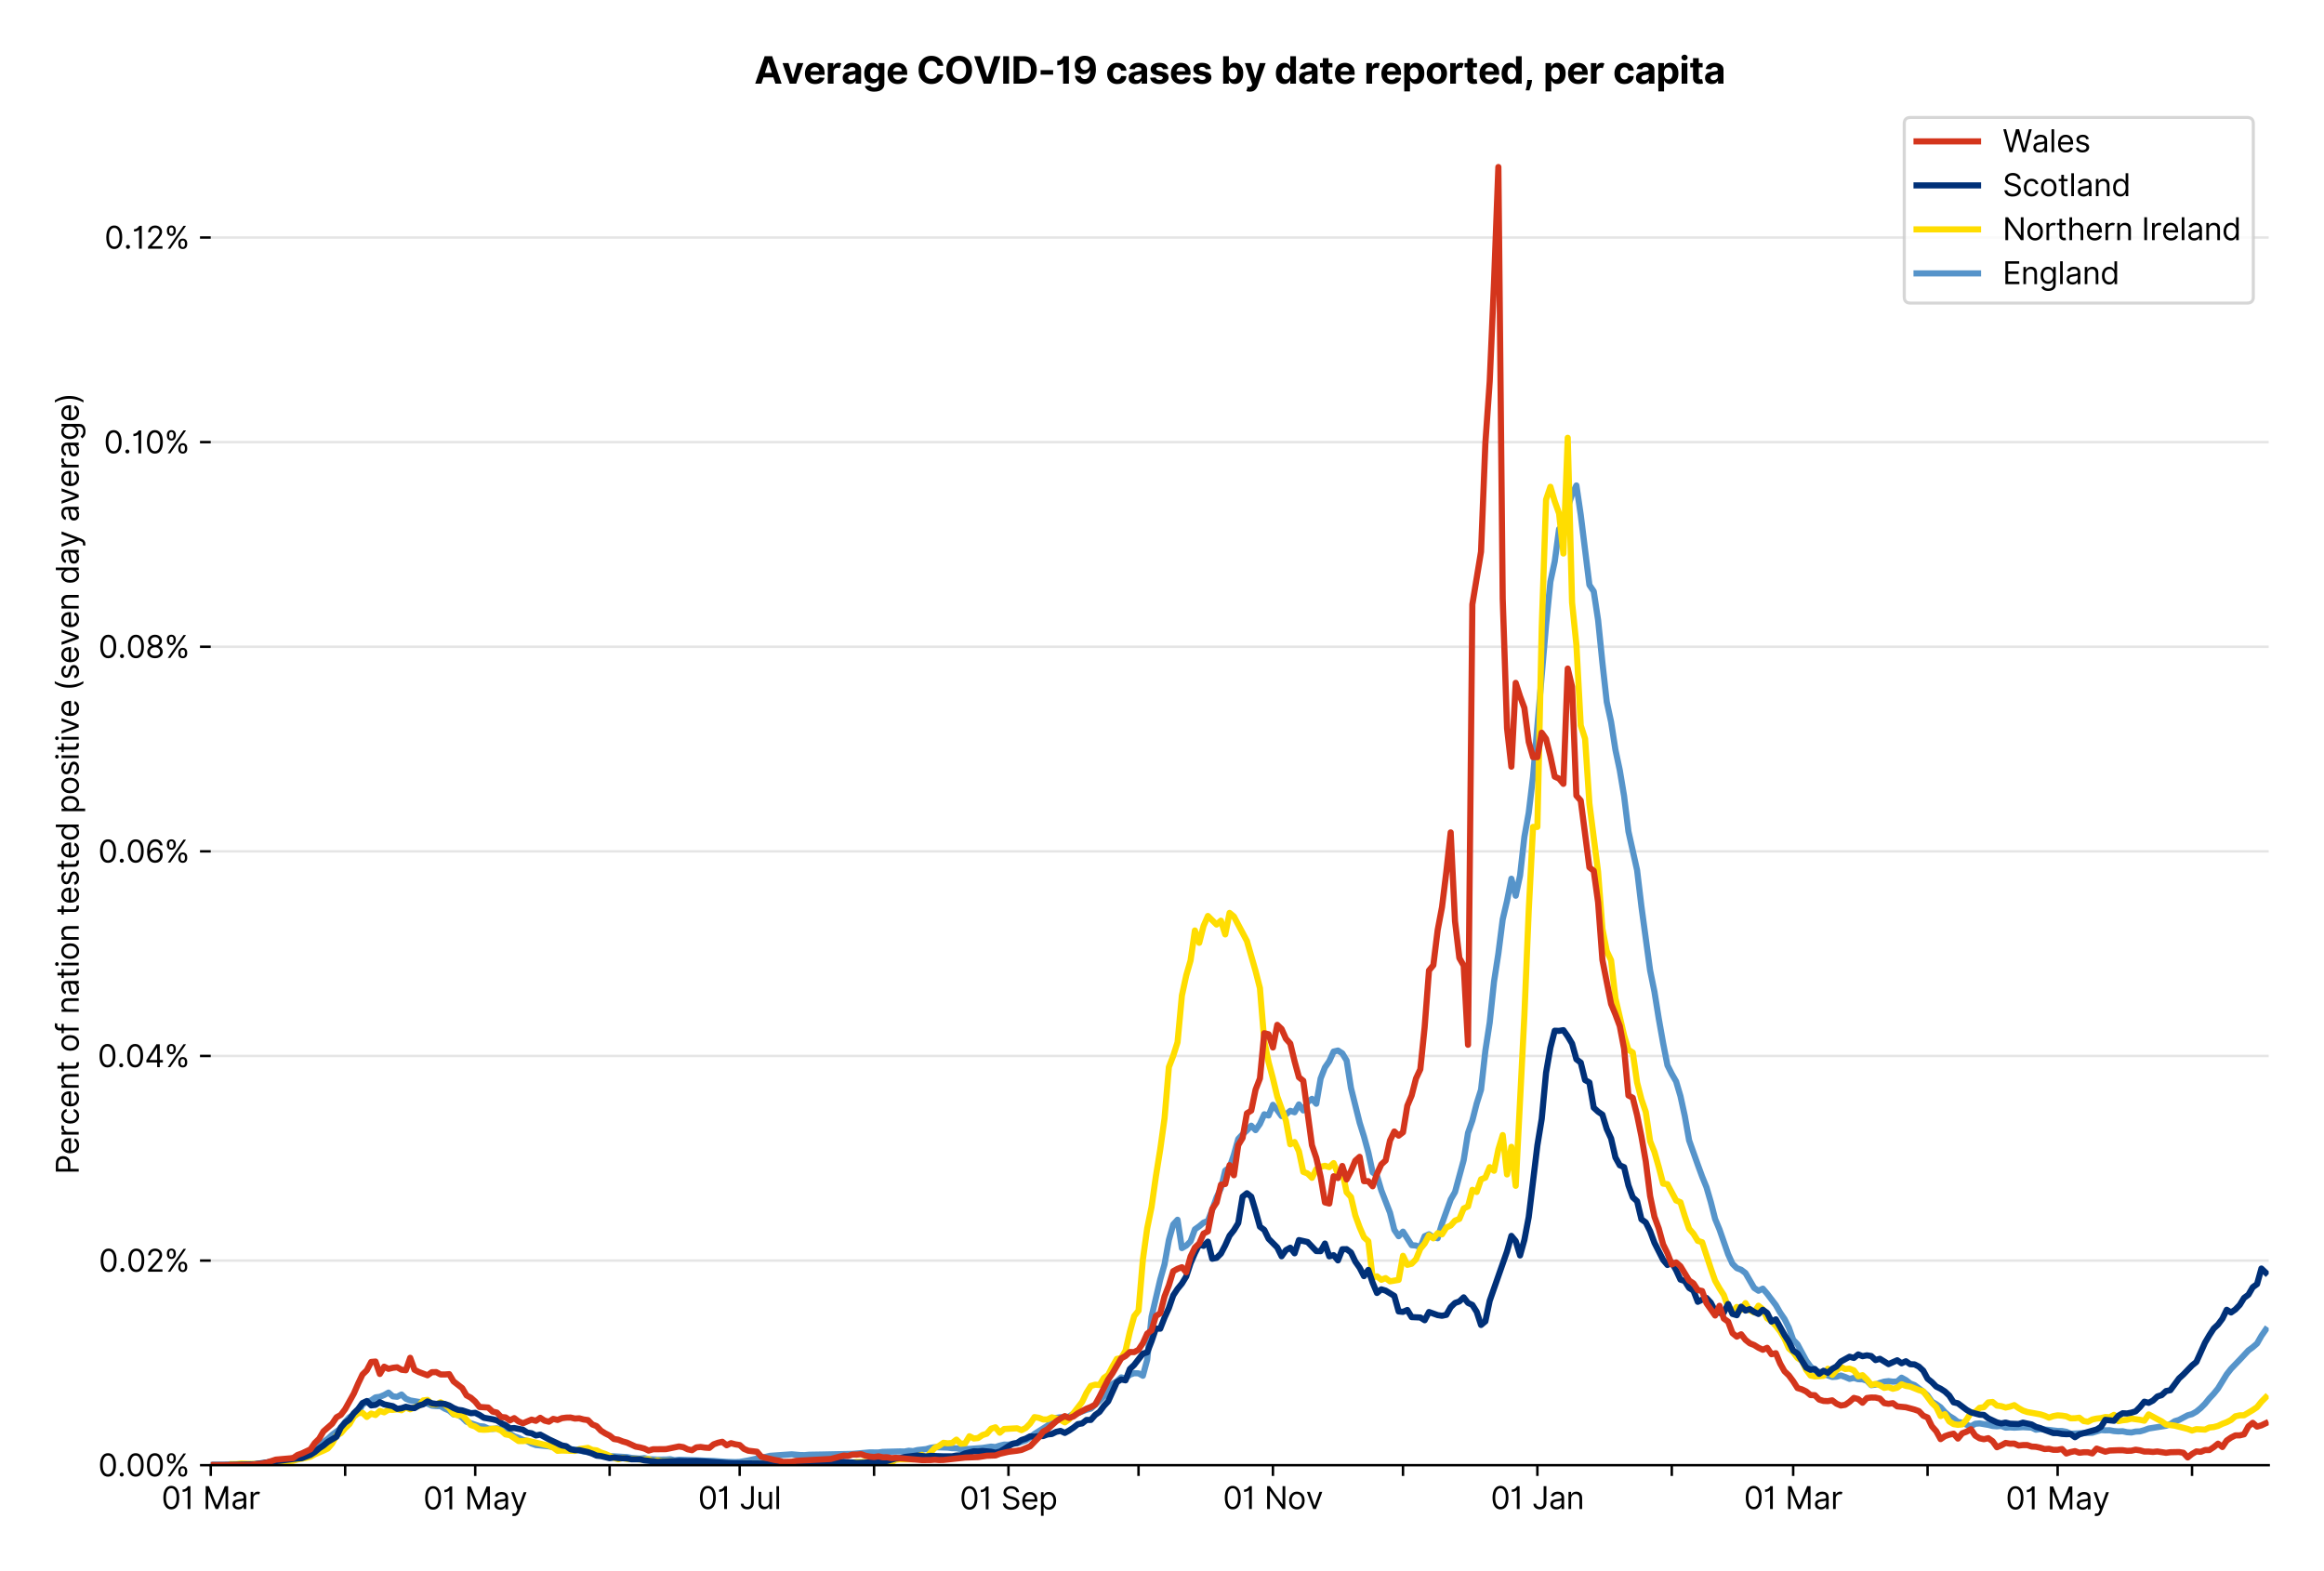 <?xml version="1.0" encoding="utf-8" standalone="no"?>
<!DOCTYPE svg PUBLIC "-//W3C//DTD SVG 1.1//EN"
  "http://www.w3.org/Graphics/SVG/1.1/DTD/svg11.dtd">
<svg version="1.1" viewBox="0 0 756.175 511.234" xmlns="http://www.w3.org/2000/svg" xmlns:xlink="http://www.w3.org/1999/xlink">
 <defs>
  <style type="text/css">*{stroke-linecap:butt;stroke-linejoin:round;}</style>
 </defs>
 <g id="figure_1">
  <g id="patch_1">
   <path d="M 0 511.234 
L 756.175 511.234 
L 756.175 0 
L 0 0 
z
" style="fill:#ffffff;"/>
  </g>
  <g id="axes_1">
   <g id="patch_2">
    <path d="M 68.575 476.745 
L 738.175 476.745 
L 738.175 33.225 
L 68.575 33.225 
z
" style="fill:#ffffff;"/>
   </g>
   <g id="matplotlib.axis_1">
    <g id="xtick_1">
     <g id="line2d_1">
      <defs>
       <path d="M 0 0 
L 0 3.5 
" id="m6868e14837" style="stroke:#000000;stroke-width:0.8;"/>
      </defs>
      <g>
       <use style="stroke:#000000;stroke-width:0.8;" x="68.575" xlink:href="#m6868e14837" y="476.745"/>
      </g>
     </g>
     <g id="text_1">
      <!-- 01 Mar -->
      <g transform="translate(52.538 491.018)scale(0.1 -0.1)">
       <defs>
        <path d="M 2000 -64 
Q 1230 -64 806 561 
Q 382 1186 382 2327 
Q 382 3459 809 4088 
Q 1236 4718 2000 4718 
Q 2764 4718 3191 4088 
Q 3618 3459 3618 2327 
Q 3618 1186 3194 561 
Q 2771 -64 2000 -64 
z
M 2000 436 
Q 2509 436 2791 927 
Q 3073 1418 3073 2327 
Q 3073 3234 2789 3730 
Q 2505 4227 2000 4227 
Q 1496 4227 1211 3730 
Q 927 3234 927 2327 
Q 927 1418 1210 927 
Q 1493 436 2000 436 
z
" id="Inter-Regular-30" transform="scale(0.016)"/>
        <path d="M 1973 4655 
L 1973 0 
L 1409 0 
L 1409 3836 
L 1373 3836 
Q 1341 3773 1209 3692 
Q 1077 3611 868 3551 
Q 659 3491 391 3491 
L 391 3964 
Q 661 3964 859 4061 
Q 1057 4159 1190 4291 
Q 1323 4423 1392 4529 
Q 1461 4636 1473 4655 
L 1973 4655 
z
" id="Inter-Regular-31" transform="scale(0.016)"/>
        <path id="Inter-Regular-20" transform="scale(0.016)"/>
        <path d="M 564 4655 
L 1236 4655 
L 2818 791 
L 2873 791 
L 4455 4655 
L 5127 4655 
L 5127 0 
L 4600 0 
L 4600 3536 
L 4555 3536 
L 3100 0 
L 2591 0 
L 1136 3536 
L 1091 3536 
L 1091 0 
L 564 0 
L 564 4655 
z
" id="Inter-Regular-4d" transform="scale(0.016)"/>
        <path d="M 1518 -82 
Q 1186 -82 916 44 
Q 646 170 486 410 
Q 327 650 327 991 
Q 327 1291 445 1478 
Q 564 1666 761 1773 
Q 959 1880 1199 1933 
Q 1439 1986 1682 2018 
Q 2000 2059 2199 2080 
Q 2398 2102 2490 2154 
Q 2582 2207 2582 2336 
L 2582 2355 
Q 2582 2691 2399 2877 
Q 2216 3064 1846 3064 
Q 1461 3064 1243 2895 
Q 1025 2727 936 2536 
L 427 2718 
Q 564 3036 792 3214 
Q 1021 3393 1292 3464 
Q 1564 3536 1827 3536 
Q 1996 3536 2215 3496 
Q 2434 3457 2640 3334 
Q 2846 3211 2982 2963 
Q 3118 2716 3118 2300 
L 3118 0 
L 2582 0 
L 2582 473 
L 2555 473 
Q 2500 359 2373 229 
Q 2246 100 2034 9 
Q 1823 -82 1518 -82 
z
M 1600 400 
Q 1918 400 2137 525 
Q 2357 650 2469 847 
Q 2582 1045 2582 1264 
L 2582 1755 
Q 2548 1714 2433 1681 
Q 2318 1648 2169 1624 
Q 2021 1600 1881 1583 
Q 1741 1566 1655 1555 
Q 1446 1527 1265 1467 
Q 1084 1407 974 1287 
Q 864 1168 864 964 
Q 864 684 1072 542 
Q 1280 400 1600 400 
z
" id="Inter-Regular-61" transform="scale(0.016)"/>
        <path d="M 491 0 
L 491 3491 
L 1009 3491 
L 1009 2964 
L 1046 2964 
Q 1139 3223 1389 3384 
Q 1639 3545 1955 3545 
Q 2100 3545 2209 3511 
Q 2318 3477 2400 3418 
L 2218 2964 
Q 2161 2993 2085 3010 
Q 2009 3027 1909 3027 
Q 1527 3027 1277 2794 
Q 1027 2561 1027 2209 
L 1027 0 
L 491 0 
z
" id="Inter-Regular-72" transform="scale(0.016)"/>
       </defs>
       <use xlink:href="#Inter-Regular-30"/>
       <use x="62.5" xlink:href="#Inter-Regular-31"/>
       <use x="106.676" xlink:href="#Inter-Regular-20"/>
       <use x="134.801" xlink:href="#Inter-Regular-4d"/>
       <use x="225.994" xlink:href="#Inter-Regular-61"/>
       <use x="282.386" xlink:href="#Inter-Regular-72"/>
      </g>
     </g>
    </g>
    <g id="xtick_2">
     <g id="line2d_2">
      <g>
       <use style="stroke:#000000;stroke-width:0.8;" x="112.305" xlink:href="#m6868e14837" y="476.745"/>
      </g>
     </g>
    </g>
    <g id="xtick_3">
     <g id="line2d_3">
      <g>
       <use style="stroke:#000000;stroke-width:0.8;" x="154.624" xlink:href="#m6868e14837" y="476.745"/>
      </g>
     </g>
     <g id="text_2">
      <!-- 01 May -->
      <g transform="translate(137.721 491.117)scale(0.1 -0.1)">
       <defs>
        <path d="M 818 -1355 
Q 682 -1355 575 -1333 
Q 468 -1311 427 -1291 
L 564 -818 
Q 857 -893 1053 -814 
Q 1250 -736 1391 -345 
L 1509 -18 
L 218 3491 
L 800 3491 
L 1764 709 
L 1800 709 
L 2764 3491 
L 3346 3491 
L 1846 -564 
Q 1550 -1355 818 -1355 
z
" id="Inter-Regular-79" transform="scale(0.016)"/>
       </defs>
       <use xlink:href="#Inter-Regular-30"/>
       <use x="62.5" xlink:href="#Inter-Regular-31"/>
       <use x="106.676" xlink:href="#Inter-Regular-20"/>
       <use x="134.801" xlink:href="#Inter-Regular-4d"/>
       <use x="225.994" xlink:href="#Inter-Regular-61"/>
       <use x="282.386" xlink:href="#Inter-Regular-79"/>
      </g>
     </g>
    </g>
    <g id="xtick_4">
     <g id="line2d_4">
      <g>
       <use style="stroke:#000000;stroke-width:0.8;" x="198.354" xlink:href="#m6868e14837" y="476.745"/>
      </g>
     </g>
    </g>
    <g id="xtick_5">
     <g id="line2d_5">
      <g>
       <use style="stroke:#000000;stroke-width:0.8;" x="240.673" xlink:href="#m6868e14837" y="476.745"/>
      </g>
     </g>
     <g id="text_3">
      <!-- 01 Jul -->
      <g transform="translate(227.129 491.018)scale(0.1 -0.1)">
       <defs>
        <path d="M 2346 4655 
L 2909 4655 
L 2909 1327 
Q 2909 657 2549 296 
Q 2189 -64 1582 -64 
Q 1200 -64 902 76 
Q 605 216 434 475 
Q 264 734 264 1091 
L 818 1091 
Q 818 795 1034 615 
Q 1250 436 1582 436 
Q 1948 436 2147 664 
Q 2346 893 2346 1327 
L 2346 4655 
z
" id="Inter-Regular-4a" transform="scale(0.016)"/>
        <path d="M 2691 1427 
L 2691 3491 
L 3227 3491 
L 3227 0 
L 2691 0 
L 2691 591 
L 2655 591 
Q 2532 325 2273 140 
Q 2014 -45 1618 -45 
Q 1127 -45 809 280 
Q 491 605 491 1273 
L 491 3491 
L 1027 3491 
L 1027 1309 
Q 1027 927 1242 700 
Q 1457 473 1791 473 
Q 1991 473 2199 575 
Q 2407 677 2549 888 
Q 2691 1100 2691 1427 
z
" id="Inter-Regular-75" transform="scale(0.016)"/>
        <path d="M 1027 4655 
L 1027 0 
L 491 0 
L 491 4655 
L 1027 4655 
z
" id="Inter-Regular-6c" transform="scale(0.016)"/>
       </defs>
       <use xlink:href="#Inter-Regular-30"/>
       <use x="62.5" xlink:href="#Inter-Regular-31"/>
       <use x="106.676" xlink:href="#Inter-Regular-20"/>
       <use x="134.801" xlink:href="#Inter-Regular-4a"/>
       <use x="189.063" xlink:href="#Inter-Regular-75"/>
       <use x="247.159" xlink:href="#Inter-Regular-6c"/>
      </g>
     </g>
    </g>
    <g id="xtick_6">
     <g id="line2d_6">
      <g>
       <use style="stroke:#000000;stroke-width:0.8;" x="284.402" xlink:href="#m6868e14837" y="476.745"/>
      </g>
     </g>
    </g>
    <g id="xtick_7">
     <g id="line2d_7">
      <g>
       <use style="stroke:#000000;stroke-width:0.8;" x="328.132" xlink:href="#m6868e14837" y="476.745"/>
      </g>
     </g>
     <g id="text_4">
      <!-- 01 Sep -->
      <g transform="translate(312.245 491.117)scale(0.1 -0.1)">
       <defs>
        <path d="M 3109 3491 
Q 3068 3836 2777 4027 
Q 2486 4218 2064 4218 
Q 1600 4218 1318 3999 
Q 1036 3780 1036 3445 
Q 1036 3195 1189 3042 
Q 1343 2889 1553 2803 
Q 1764 2718 1936 2673 
L 2409 2545 
Q 2591 2498 2815 2414 
Q 3039 2330 3244 2185 
Q 3450 2041 3584 1816 
Q 3718 1591 3718 1264 
Q 3718 886 3521 581 
Q 3325 277 2949 97 
Q 2573 -82 2036 -82 
Q 1286 -82 845 272 
Q 405 627 364 1200 
L 946 1200 
Q 968 936 1124 764 
Q 1280 593 1519 510 
Q 1759 427 2036 427 
Q 2359 427 2616 533 
Q 2873 639 3023 828 
Q 3173 1018 3173 1273 
Q 3173 1505 3043 1650 
Q 2914 1795 2702 1886 
Q 2491 1977 2246 2045 
L 1673 2209 
Q 1127 2366 809 2657 
Q 491 2948 491 3418 
Q 491 3809 703 4101 
Q 916 4393 1276 4555 
Q 1636 4718 2082 4718 
Q 2532 4718 2882 4558 
Q 3232 4398 3437 4120 
Q 3643 3843 3655 3491 
L 3109 3491 
z
" id="Inter-Regular-53" transform="scale(0.016)"/>
        <path d="M 1955 -73 
Q 1450 -73 1085 151 
Q 721 375 524 778 
Q 327 1182 327 1718 
Q 327 2255 524 2665 
Q 721 3075 1074 3305 
Q 1427 3536 1900 3536 
Q 2173 3536 2439 3445 
Q 2705 3355 2923 3151 
Q 3141 2948 3270 2614 
Q 3400 2280 3400 1791 
L 3400 1564 
L 866 1564 
Q 884 1005 1183 707 
Q 1482 409 1955 409 
Q 2271 409 2498 545 
Q 2725 682 2827 955 
L 3346 809 
Q 3223 414 2854 170 
Q 2486 -73 1955 -73 
z
M 866 2027 
L 2855 2027 
Q 2855 2470 2595 2762 
Q 2336 3055 1900 3055 
Q 1593 3055 1368 2911 
Q 1143 2768 1013 2533 
Q 884 2298 866 2027 
z
" id="Inter-Regular-65" transform="scale(0.016)"/>
        <path d="M 491 -1309 
L 491 3491 
L 1009 3491 
L 1009 2936 
L 1073 2936 
Q 1132 3027 1237 3169 
Q 1343 3311 1542 3423 
Q 1741 3536 2082 3536 
Q 2523 3536 2859 3315 
Q 3196 3095 3384 2690 
Q 3573 2286 3573 1736 
Q 3573 1182 3384 776 
Q 3196 370 2861 148 
Q 2527 -73 2091 -73 
Q 1755 -73 1552 39 
Q 1350 152 1241 296 
Q 1132 441 1073 536 
L 1027 536 
L 1027 -1309 
L 491 -1309 
z
M 1018 1745 
Q 1018 1152 1276 780 
Q 1534 409 2018 409 
Q 2355 409 2581 587 
Q 2807 766 2921 1069 
Q 3036 1373 3036 1745 
Q 3036 2114 2923 2410 
Q 2811 2707 2585 2881 
Q 2359 3055 2018 3055 
Q 1527 3055 1272 2693 
Q 1018 2332 1018 1745 
z
" id="Inter-Regular-70" transform="scale(0.016)"/>
       </defs>
       <use xlink:href="#Inter-Regular-30"/>
       <use x="62.5" xlink:href="#Inter-Regular-31"/>
       <use x="106.676" xlink:href="#Inter-Regular-20"/>
       <use x="134.801" xlink:href="#Inter-Regular-53"/>
       <use x="198.58" xlink:href="#Inter-Regular-65"/>
       <use x="256.818" xlink:href="#Inter-Regular-70"/>
      </g>
     </g>
    </g>
    <g id="xtick_8">
     <g id="line2d_8">
      <g>
       <use style="stroke:#000000;stroke-width:0.8;" x="370.451" xlink:href="#m6868e14837" y="476.745"/>
      </g>
     </g>
    </g>
    <g id="xtick_9">
     <g id="line2d_9">
      <g>
       <use style="stroke:#000000;stroke-width:0.8;" x="414.181" xlink:href="#m6868e14837" y="476.745"/>
      </g>
     </g>
     <g id="text_5">
      <!-- 01 Nov -->
      <g transform="translate(397.91 491.018)scale(0.1 -0.1)">
       <defs>
        <path d="M 4255 4655 
L 4255 0 
L 3709 0 
L 1173 3655 
L 1127 3655 
L 1127 0 
L 564 0 
L 564 4655 
L 1109 4655 
L 3655 991 
L 3700 991 
L 3700 4655 
L 4255 4655 
z
" id="Inter-Regular-4e" transform="scale(0.016)"/>
        <path d="M 1909 -73 
Q 1436 -73 1080 152 
Q 725 377 526 781 
Q 327 1186 327 1727 
Q 327 2273 526 2679 
Q 725 3086 1080 3311 
Q 1436 3536 1909 3536 
Q 2382 3536 2737 3311 
Q 3093 3086 3292 2679 
Q 3491 2273 3491 1727 
Q 3491 1186 3292 781 
Q 3093 377 2737 152 
Q 2382 -73 1909 -73 
z
M 1909 409 
Q 2268 409 2500 593 
Q 2732 777 2843 1077 
Q 2955 1377 2955 1727 
Q 2955 2077 2843 2379 
Q 2732 2682 2500 2868 
Q 2268 3055 1909 3055 
Q 1550 3055 1318 2868 
Q 1086 2682 975 2379 
Q 864 2077 864 1727 
Q 864 1377 975 1077 
Q 1086 777 1318 593 
Q 1550 409 1909 409 
z
" id="Inter-Regular-6f" transform="scale(0.016)"/>
        <path d="M 3346 3491 
L 2055 0 
L 1509 0 
L 218 3491 
L 800 3491 
L 1764 709 
L 1800 709 
L 2764 3491 
L 3346 3491 
z
" id="Inter-Regular-76" transform="scale(0.016)"/>
       </defs>
       <use xlink:href="#Inter-Regular-30"/>
       <use x="62.5" xlink:href="#Inter-Regular-31"/>
       <use x="106.676" xlink:href="#Inter-Regular-20"/>
       <use x="134.801" xlink:href="#Inter-Regular-4e"/>
       <use x="210.085" xlink:href="#Inter-Regular-6f"/>
       <use x="269.744" xlink:href="#Inter-Regular-76"/>
      </g>
     </g>
    </g>
    <g id="xtick_10">
     <g id="line2d_10">
      <g>
       <use style="stroke:#000000;stroke-width:0.8;" x="456.5" xlink:href="#m6868e14837" y="476.745"/>
      </g>
     </g>
    </g>
    <g id="xtick_11">
     <g id="line2d_11">
      <g>
       <use style="stroke:#000000;stroke-width:0.8;" x="500.23" xlink:href="#m6868e14837" y="476.745"/>
      </g>
     </g>
     <g id="text_6">
      <!-- 01 Jan -->
      <g transform="translate(485.03 491.018)scale(0.1 -0.1)">
       <defs>
        <path d="M 1027 2100 
L 1027 0 
L 491 0 
L 491 3491 
L 1009 3491 
L 1009 2945 
L 1055 2945 
Q 1177 3211 1427 3373 
Q 1677 3536 2073 3536 
Q 2602 3536 2928 3211 
Q 3255 2886 3255 2218 
L 3255 0 
L 2718 0 
L 2718 2182 
Q 2718 2593 2504 2824 
Q 2291 3055 1918 3055 
Q 1534 3055 1280 2806 
Q 1027 2557 1027 2100 
z
" id="Inter-Regular-6e" transform="scale(0.016)"/>
       </defs>
       <use xlink:href="#Inter-Regular-30"/>
       <use x="62.5" xlink:href="#Inter-Regular-31"/>
       <use x="106.676" xlink:href="#Inter-Regular-20"/>
       <use x="134.801" xlink:href="#Inter-Regular-4a"/>
       <use x="189.063" xlink:href="#Inter-Regular-61"/>
       <use x="245.455" xlink:href="#Inter-Regular-6e"/>
      </g>
     </g>
    </g>
    <g id="xtick_12">
     <g id="line2d_12">
      <g>
       <use style="stroke:#000000;stroke-width:0.8;" x="543.959" xlink:href="#m6868e14837" y="476.745"/>
      </g>
     </g>
    </g>
    <g id="xtick_13">
     <g id="line2d_13">
      <g>
       <use style="stroke:#000000;stroke-width:0.8;" x="583.457" xlink:href="#m6868e14837" y="476.745"/>
      </g>
     </g>
     <g id="text_7">
      <!-- 01 Mar -->
      <g transform="translate(567.42 491.018)scale(0.1 -0.1)">
       <use xlink:href="#Inter-Regular-30"/>
       <use x="62.5" xlink:href="#Inter-Regular-31"/>
       <use x="106.676" xlink:href="#Inter-Regular-20"/>
       <use x="134.801" xlink:href="#Inter-Regular-4d"/>
       <use x="225.994" xlink:href="#Inter-Regular-61"/>
       <use x="282.386" xlink:href="#Inter-Regular-72"/>
      </g>
     </g>
    </g>
    <g id="xtick_14">
     <g id="line2d_14">
      <g>
       <use style="stroke:#000000;stroke-width:0.8;" x="627.187" xlink:href="#m6868e14837" y="476.745"/>
      </g>
     </g>
    </g>
    <g id="xtick_15">
     <g id="line2d_15">
      <g>
       <use style="stroke:#000000;stroke-width:0.8;" x="669.506" xlink:href="#m6868e14837" y="476.745"/>
      </g>
     </g>
     <g id="text_8">
      <!-- 01 May -->
      <g transform="translate(652.603 491.117)scale(0.1 -0.1)">
       <use xlink:href="#Inter-Regular-30"/>
       <use x="62.5" xlink:href="#Inter-Regular-31"/>
       <use x="106.676" xlink:href="#Inter-Regular-20"/>
       <use x="134.801" xlink:href="#Inter-Regular-4d"/>
       <use x="225.994" xlink:href="#Inter-Regular-61"/>
       <use x="282.386" xlink:href="#Inter-Regular-79"/>
      </g>
     </g>
    </g>
    <g id="xtick_16">
     <g id="line2d_16">
      <g>
       <use style="stroke:#000000;stroke-width:0.8;" x="713.236" xlink:href="#m6868e14837" y="476.745"/>
      </g>
     </g>
    </g>
   </g>
   <g id="matplotlib.axis_2">
    <g id="ytick_1">
     <g id="line2d_17">
      <path clip-path="url(#p4900cdf0e0)" d="M 68.575 476.745 
L 738.175 476.745 
" style="fill:none;stroke:#e5e5e5;stroke-linecap:square;stroke-width:0.8;"/>
     </g>
     <g id="line2d_18">
      <defs>
       <path d="M 0 0 
L -3.5 0 
" id="m924d1eed70" style="stroke:#000000;stroke-width:0.8;"/>
      </defs>
      <g>
       <use style="stroke:#000000;stroke-width:0.8;" x="68.575" xlink:href="#m924d1eed70" y="476.745"/>
      </g>
     </g>
     <g id="text_9">
      <!-- 0.00% -->
      <g transform="translate(31.944 480.382)scale(0.1 -0.1)">
       <defs>
        <path d="M 882 -36 
Q 714 -36 593 84 
Q 473 205 473 373 
Q 473 541 593 661 
Q 714 782 882 782 
Q 1050 782 1170 661 
Q 1291 541 1291 373 
Q 1291 205 1170 84 
Q 1050 -36 882 -36 
z
" id="Inter-Regular-2e" transform="scale(0.016)"/>
        <path d="M 2855 873 
L 2855 1118 
Q 2855 1373 2960 1585 
Q 3066 1798 3269 1926 
Q 3473 2055 3764 2055 
Q 4059 2055 4259 1926 
Q 4459 1798 4561 1585 
Q 4664 1373 4664 1118 
L 4664 873 
Q 4664 618 4560 405 
Q 4457 193 4256 64 
Q 4055 -64 3764 -64 
Q 3468 -64 3266 64 
Q 3064 193 2959 405 
Q 2855 618 2855 873 
z
M 536 3536 
L 536 3782 
Q 536 4036 642 4248 
Q 748 4461 951 4589 
Q 1155 4718 1446 4718 
Q 1741 4718 1941 4589 
Q 2141 4461 2243 4248 
Q 2346 4036 2346 3782 
L 2346 3536 
Q 2346 3282 2242 3069 
Q 2139 2857 1937 2728 
Q 1736 2600 1446 2600 
Q 1150 2600 948 2728 
Q 746 2857 641 3069 
Q 536 3282 536 3536 
z
M 709 0 
L 3909 4655 
L 4427 4655 
L 1227 0 
L 709 0 
z
M 3318 1118 
L 3318 873 
Q 3318 661 3418 494 
Q 3518 327 3764 327 
Q 4002 327 4101 494 
Q 4200 661 4200 873 
L 4200 1118 
Q 4200 1330 4104 1497 
Q 4009 1664 3764 1664 
Q 3525 1664 3421 1497 
Q 3318 1330 3318 1118 
z
M 1000 3782 
L 1000 3536 
Q 1000 3325 1100 3158 
Q 1200 2991 1446 2991 
Q 1684 2991 1783 3158 
Q 1882 3325 1882 3536 
L 1882 3782 
Q 1882 3993 1786 4160 
Q 1691 4327 1446 4327 
Q 1207 4327 1103 4160 
Q 1000 3993 1000 3782 
z
" id="Inter-Regular-25" transform="scale(0.016)"/>
       </defs>
       <use xlink:href="#Inter-Regular-30"/>
       <use x="62.5" xlink:href="#Inter-Regular-2e"/>
       <use x="90.057" xlink:href="#Inter-Regular-30"/>
       <use x="152.557" xlink:href="#Inter-Regular-30"/>
       <use x="215.057" xlink:href="#Inter-Regular-25"/>
      </g>
     </g>
    </g>
    <g id="ytick_2">
     <g id="line2d_19">
      <path clip-path="url(#p4900cdf0e0)" d="M 68.575 410.168 
L 738.175 410.168 
" style="fill:none;stroke:#e5e5e5;stroke-linecap:square;stroke-width:0.8;"/>
     </g>
     <g id="line2d_20">
      <g>
       <use style="stroke:#000000;stroke-width:0.8;" x="68.575" xlink:href="#m924d1eed70" y="410.168"/>
      </g>
     </g>
     <g id="text_10">
      <!-- 0.02% -->
      <g transform="translate(32.142 413.805)scale(0.1 -0.1)">
       <defs>
        <path d="M 482 0 
L 482 409 
L 2018 2091 
Q 2289 2386 2464 2605 
Q 2639 2825 2724 3019 
Q 2809 3214 2809 3427 
Q 2809 3795 2553 4011 
Q 2298 4227 1918 4227 
Q 1514 4227 1275 3985 
Q 1036 3743 1036 3345 
L 500 3345 
Q 500 3755 688 4064 
Q 877 4373 1203 4545 
Q 1530 4718 1936 4718 
Q 2346 4718 2661 4545 
Q 2977 4373 3156 4079 
Q 3336 3786 3336 3427 
Q 3336 3170 3244 2926 
Q 3152 2682 2926 2383 
Q 2700 2084 2300 1655 
L 1255 536 
L 1255 500 
L 3418 500 
L 3418 0 
L 482 0 
z
" id="Inter-Regular-32" transform="scale(0.016)"/>
       </defs>
       <use xlink:href="#Inter-Regular-30"/>
       <use x="62.5" xlink:href="#Inter-Regular-2e"/>
       <use x="90.057" xlink:href="#Inter-Regular-30"/>
       <use x="152.557" xlink:href="#Inter-Regular-32"/>
       <use x="213.068" xlink:href="#Inter-Regular-25"/>
      </g>
     </g>
    </g>
    <g id="ytick_3">
     <g id="line2d_21">
      <path clip-path="url(#p4900cdf0e0)" d="M 68.575 343.591 
L 738.175 343.591 
" style="fill:none;stroke:#e5e5e5;stroke-linecap:square;stroke-width:0.8;"/>
     </g>
     <g id="line2d_22">
      <g>
       <use style="stroke:#000000;stroke-width:0.8;" x="68.575" xlink:href="#m924d1eed70" y="343.591"/>
      </g>
     </g>
     <g id="text_11">
      <!-- 0.04% -->
      <g transform="translate(31.773 347.228)scale(0.1 -0.1)">
       <defs>
        <path d="M 373 955 
L 373 1418 
L 2418 4655 
L 3100 4655 
L 3100 1455 
L 3736 1455 
L 3736 955 
L 3100 955 
L 3100 0 
L 2564 0 
L 2564 955 
L 373 955 
z
M 2564 1455 
L 2564 3936 
L 2527 3936 
L 982 1491 
L 982 1455 
L 2564 1455 
z
" id="Inter-Regular-34" transform="scale(0.016)"/>
       </defs>
       <use xlink:href="#Inter-Regular-30"/>
       <use x="62.5" xlink:href="#Inter-Regular-2e"/>
       <use x="90.057" xlink:href="#Inter-Regular-30"/>
       <use x="152.557" xlink:href="#Inter-Regular-34"/>
       <use x="216.761" xlink:href="#Inter-Regular-25"/>
      </g>
     </g>
    </g>
    <g id="ytick_4">
     <g id="line2d_23">
      <path clip-path="url(#p4900cdf0e0)" d="M 68.575 277.014 
L 738.175 277.014 
" style="fill:none;stroke:#e5e5e5;stroke-linecap:square;stroke-width:0.8;"/>
     </g>
     <g id="line2d_24">
      <g>
       <use style="stroke:#000000;stroke-width:0.8;" x="68.575" xlink:href="#m924d1eed70" y="277.014"/>
      </g>
     </g>
     <g id="text_12">
      <!-- 0.06% -->
      <g transform="translate(31.958 280.651)scale(0.1 -0.1)">
       <defs>
        <path d="M 2027 -64 
Q 1741 -59 1454 45 
Q 1168 150 932 399 
Q 696 648 552 1074 
Q 409 1500 409 2145 
Q 409 3386 861 4056 
Q 1314 4727 2100 4727 
Q 2686 4727 3073 4384 
Q 3461 4041 3546 3491 
L 2991 3491 
Q 2914 3811 2691 4019 
Q 2468 4227 2100 4227 
Q 1559 4227 1249 3755 
Q 939 3284 936 2427 
L 973 2427 
Q 1164 2716 1461 2880 
Q 1759 3045 2118 3045 
Q 2518 3045 2850 2846 
Q 3182 2648 3382 2299 
Q 3582 1950 3582 1500 
Q 3582 1068 3389 710 
Q 3196 352 2847 142 
Q 2498 -68 2027 -64 
z
M 2027 436 
Q 2314 436 2542 579 
Q 2771 723 2903 964 
Q 3036 1205 3036 1500 
Q 3036 1789 2908 2026 
Q 2780 2264 2556 2404 
Q 2332 2545 2046 2545 
Q 1757 2545 1525 2397 
Q 1293 2250 1157 2010 
Q 1021 1770 1018 1491 
Q 1018 1214 1149 973 
Q 1280 732 1508 584 
Q 1736 436 2027 436 
z
" id="Inter-Regular-36" transform="scale(0.016)"/>
       </defs>
       <use xlink:href="#Inter-Regular-30"/>
       <use x="62.5" xlink:href="#Inter-Regular-2e"/>
       <use x="90.057" xlink:href="#Inter-Regular-30"/>
       <use x="152.557" xlink:href="#Inter-Regular-36"/>
       <use x="214.915" xlink:href="#Inter-Regular-25"/>
      </g>
     </g>
    </g>
    <g id="ytick_5">
     <g id="line2d_25">
      <path clip-path="url(#p4900cdf0e0)" d="M 68.575 210.437 
L 738.175 210.437 
" style="fill:none;stroke:#e5e5e5;stroke-linecap:square;stroke-width:0.8;"/>
     </g>
     <g id="line2d_26">
      <g>
       <use style="stroke:#000000;stroke-width:0.8;" x="68.575" xlink:href="#m924d1eed70" y="210.437"/>
      </g>
     </g>
     <g id="text_13">
      <!-- 0.08% -->
      <g transform="translate(32.028 214.074)scale(0.1 -0.1)">
       <defs>
        <path d="M 1973 -64 
Q 1505 -64 1147 103 
Q 789 270 589 564 
Q 389 859 391 1236 
Q 389 1532 507 1783 
Q 625 2034 830 2203 
Q 1036 2373 1291 2418 
L 1291 2445 
Q 957 2532 759 2821 
Q 561 3111 564 3482 
Q 561 3836 743 4115 
Q 925 4395 1244 4556 
Q 1564 4718 1973 4718 
Q 2377 4718 2695 4556 
Q 3014 4395 3197 4115 
Q 3380 3836 3382 3482 
Q 3380 3111 3181 2821 
Q 2982 2532 2655 2445 
L 2655 2418 
Q 2907 2373 3109 2203 
Q 3311 2034 3431 1783 
Q 3552 1532 3555 1236 
Q 3552 859 3351 564 
Q 3150 270 2794 103 
Q 2439 -64 1973 -64 
z
M 1973 436 
Q 2446 436 2722 662 
Q 2998 889 3000 1264 
Q 2998 1527 2864 1729 
Q 2730 1932 2499 2048 
Q 2268 2164 1973 2164 
Q 1675 2164 1442 2048 
Q 1209 1932 1076 1729 
Q 943 1527 946 1264 
Q 943 889 1218 662 
Q 1493 436 1973 436 
z
M 1973 2645 
Q 2348 2645 2591 2864 
Q 2834 3084 2836 3445 
Q 2834 3800 2596 4013 
Q 2359 4227 1973 4227 
Q 1582 4227 1344 4013 
Q 1107 3800 1109 3445 
Q 1107 3084 1349 2864 
Q 1591 2645 1973 2645 
z
" id="Inter-Regular-38" transform="scale(0.016)"/>
       </defs>
       <use xlink:href="#Inter-Regular-30"/>
       <use x="62.5" xlink:href="#Inter-Regular-2e"/>
       <use x="90.057" xlink:href="#Inter-Regular-30"/>
       <use x="152.557" xlink:href="#Inter-Regular-38"/>
       <use x="214.205" xlink:href="#Inter-Regular-25"/>
      </g>
     </g>
    </g>
    <g id="ytick_6">
     <g id="line2d_27">
      <path clip-path="url(#p4900cdf0e0)" d="M 68.575 143.86 
L 738.175 143.86 
" style="fill:none;stroke:#e5e5e5;stroke-linecap:square;stroke-width:0.8;"/>
     </g>
     <g id="line2d_28">
      <g>
       <use style="stroke:#000000;stroke-width:0.8;" x="68.575" xlink:href="#m924d1eed70" y="143.86"/>
      </g>
     </g>
     <g id="text_14">
      <!-- 0.10% -->
      <g transform="translate(33.777 147.497)scale(0.1 -0.1)">
       <use xlink:href="#Inter-Regular-30"/>
       <use x="62.5" xlink:href="#Inter-Regular-2e"/>
       <use x="90.057" xlink:href="#Inter-Regular-31"/>
       <use x="134.233" xlink:href="#Inter-Regular-30"/>
       <use x="196.733" xlink:href="#Inter-Regular-25"/>
      </g>
     </g>
    </g>
    <g id="ytick_7">
     <g id="line2d_29">
      <path clip-path="url(#p4900cdf0e0)" d="M 68.575 77.284 
L 738.175 77.284 
" style="fill:none;stroke:#e5e5e5;stroke-linecap:square;stroke-width:0.8;"/>
     </g>
     <g id="line2d_30">
      <g>
       <use style="stroke:#000000;stroke-width:0.8;" x="68.575" xlink:href="#m924d1eed70" y="77.284"/>
      </g>
     </g>
     <g id="text_15">
      <!-- 0.12% -->
      <g transform="translate(33.975 80.92)scale(0.1 -0.1)">
       <use xlink:href="#Inter-Regular-30"/>
       <use x="62.5" xlink:href="#Inter-Regular-2e"/>
       <use x="90.057" xlink:href="#Inter-Regular-31"/>
       <use x="134.233" xlink:href="#Inter-Regular-32"/>
       <use x="194.744" xlink:href="#Inter-Regular-25"/>
      </g>
     </g>
    </g>
    <g id="text_16">
     <!-- Percent of nation tested positive (seven day average) -->
     <g transform="translate(25.614 382.124)rotate(-90)scale(0.1 -0.1)">
      <defs>
       <path d="M 564 0 
L 564 4655 
L 2136 4655 
Q 2684 4655 3033 4458 
Q 3382 4261 3550 3927 
Q 3718 3593 3718 3182 
Q 3718 2770 3551 2434 
Q 3384 2098 3036 1899 
Q 2689 1700 2146 1700 
L 1127 1700 
L 1127 0 
L 564 0 
z
M 1127 2200 
L 2127 2200 
Q 2689 2200 2926 2482 
Q 3164 2764 3164 3182 
Q 3164 3602 2925 3878 
Q 2686 4155 2118 4155 
L 1127 4155 
L 1127 2200 
z
" id="Inter-Regular-50" transform="scale(0.016)"/>
       <path d="M 1909 -73 
Q 1418 -73 1063 159 
Q 709 391 518 798 
Q 327 1205 327 1727 
Q 327 2259 524 2667 
Q 721 3075 1074 3305 
Q 1427 3536 1900 3536 
Q 2268 3536 2563 3400 
Q 2859 3264 3047 3018 
Q 3236 2773 3282 2445 
L 2746 2445 
Q 2684 2684 2474 2869 
Q 2264 3055 1909 3055 
Q 1439 3055 1151 2697 
Q 864 2339 864 1745 
Q 864 1139 1148 774 
Q 1432 409 1909 409 
Q 2223 409 2447 570 
Q 2671 732 2746 1018 
L 3282 1018 
Q 3236 709 3058 462 
Q 2880 216 2588 71 
Q 2296 -73 1909 -73 
z
" id="Inter-Regular-63" transform="scale(0.016)"/>
       <path d="M 2009 3491 
L 2009 3036 
L 1264 3036 
L 1264 1000 
Q 1264 773 1331 660 
Q 1398 548 1503 510 
Q 1609 473 1727 473 
Q 1816 473 1873 483 
Q 1930 493 1964 500 
L 2073 18 
Q 2018 -2 1920 -23 
Q 1823 -45 1673 -45 
Q 1446 -45 1228 52 
Q 1011 150 869 350 
Q 727 550 727 855 
L 727 3036 
L 200 3036 
L 200 3491 
L 727 3491 
L 727 4327 
L 1264 4327 
L 1264 3491 
L 2009 3491 
z
" id="Inter-Regular-74" transform="scale(0.016)"/>
       <path d="M 2046 3491 
L 2046 3036 
L 1264 3036 
L 1264 0 
L 727 0 
L 727 3036 
L 164 3036 
L 164 3491 
L 727 3491 
L 727 3973 
Q 727 4273 868 4473 
Q 1009 4673 1234 4773 
Q 1459 4873 1709 4873 
Q 1907 4873 2032 4841 
Q 2157 4809 2218 4782 
L 2064 4318 
Q 2023 4332 1951 4352 
Q 1880 4373 1764 4373 
Q 1498 4373 1381 4239 
Q 1264 4105 1264 3845 
L 1264 3491 
L 2046 3491 
z
" id="Inter-Regular-66" transform="scale(0.016)"/>
       <path d="M 491 0 
L 491 3491 
L 1027 3491 
L 1027 0 
L 491 0 
z
M 764 4073 
Q 607 4073 494 4179 
Q 382 4286 382 4436 
Q 382 4586 494 4693 
Q 607 4800 764 4800 
Q 921 4800 1033 4693 
Q 1146 4586 1146 4436 
Q 1146 4286 1033 4179 
Q 921 4073 764 4073 
z
" id="Inter-Regular-69" transform="scale(0.016)"/>
       <path d="M 2964 2709 
L 2482 2573 
Q 2411 2755 2245 2914 
Q 2080 3073 1727 3073 
Q 1407 3073 1194 2926 
Q 982 2780 982 2555 
Q 982 2355 1127 2239 
Q 1273 2123 1582 2045 
L 2100 1918 
Q 3027 1691 3027 973 
Q 3027 673 2855 436 
Q 2684 200 2377 63 
Q 2071 -73 1664 -73 
Q 1130 -73 780 159 
Q 430 391 336 836 
L 846 964 
Q 989 400 1655 400 
Q 2030 400 2251 560 
Q 2473 720 2473 945 
Q 2473 1316 1955 1436 
L 1373 1573 
Q 893 1686 669 1926 
Q 446 2166 446 2527 
Q 446 2823 613 3050 
Q 780 3277 1069 3406 
Q 1359 3536 1727 3536 
Q 2246 3536 2542 3309 
Q 2839 3082 2964 2709 
z
" id="Inter-Regular-73" transform="scale(0.016)"/>
       <path d="M 1809 -73 
Q 1373 -73 1039 148 
Q 705 370 516 776 
Q 327 1182 327 1736 
Q 327 2286 516 2690 
Q 705 3095 1041 3315 
Q 1377 3536 1818 3536 
Q 2159 3536 2358 3423 
Q 2557 3311 2662 3169 
Q 2768 3027 2827 2936 
L 2873 2936 
L 2873 4655 
L 3409 4655 
L 3409 0 
L 2891 0 
L 2891 536 
L 2827 536 
Q 2768 441 2659 296 
Q 2550 152 2348 39 
Q 2146 -73 1809 -73 
z
M 1882 409 
Q 2366 409 2624 780 
Q 2882 1152 2882 1745 
Q 2882 2332 2627 2693 
Q 2373 3055 1882 3055 
Q 1541 3055 1315 2881 
Q 1089 2707 976 2410 
Q 864 2114 864 1745 
Q 864 1373 978 1069 
Q 1093 766 1319 587 
Q 1546 409 1882 409 
z
" id="Inter-Regular-64" transform="scale(0.016)"/>
       <path d="M 682 1964 
Q 682 2823 906 3544 
Q 1130 4266 1546 4873 
L 2018 4873 
Q 1800 4573 1623 4095 
Q 1446 3618 1341 3061 
Q 1236 2505 1236 1964 
Q 1236 1423 1341 866 
Q 1446 309 1623 -168 
Q 1800 -645 2018 -945 
L 1546 -945 
Q 1130 -339 906 383 
Q 682 1105 682 1964 
z
" id="Inter-Regular-28" transform="scale(0.016)"/>
       <path d="M 1900 -1382 
Q 1316 -1382 976 -1169 
Q 636 -957 473 -682 
L 900 -382 
Q 973 -477 1084 -601 
Q 1196 -725 1390 -817 
Q 1584 -909 1900 -909 
Q 2323 -909 2598 -704 
Q 2873 -500 2873 -64 
L 2873 645 
L 2827 645 
Q 2768 550 2660 410 
Q 2552 270 2351 162 
Q 2150 55 1809 55 
Q 1386 55 1051 255 
Q 716 455 521 836 
Q 327 1218 327 1764 
Q 327 2300 516 2699 
Q 705 3098 1041 3317 
Q 1377 3536 1818 3536 
Q 2159 3536 2360 3423 
Q 2561 3311 2669 3169 
Q 2777 3027 2836 2936 
L 2891 2936 
L 2891 3491 
L 3409 3491 
L 3409 -100 
Q 3409 -550 3205 -833 
Q 3002 -1116 2660 -1249 
Q 2318 -1382 1900 -1382 
z
M 1882 536 
Q 2366 536 2624 864 
Q 2882 1193 2882 1773 
Q 2882 2339 2627 2697 
Q 2373 3055 1882 3055 
Q 1541 3055 1315 2882 
Q 1089 2709 976 2418 
Q 864 2127 864 1773 
Q 864 1227 1120 881 
Q 1377 536 1882 536 
z
" id="Inter-Regular-67" transform="scale(0.016)"/>
       <path d="M 1638 1940 
Q 1638 1081 1414 359 
Q 1191 -362 775 -969 
L 302 -969 
Q 520 -669 697 -191 
Q 875 286 979 842 
Q 1084 1399 1084 1940 
Q 1084 2481 979 3038 
Q 875 3595 697 4072 
Q 520 4549 302 4849 
L 775 4849 
Q 1191 4243 1414 3521 
Q 1638 2799 1638 1940 
z
" id="Inter-Regular-29" transform="scale(0.016)"/>
      </defs>
      <use xlink:href="#Inter-Regular-50"/>
      <use x="63.494" xlink:href="#Inter-Regular-65"/>
      <use x="121.733" xlink:href="#Inter-Regular-72"/>
      <use x="160.085" xlink:href="#Inter-Regular-63"/>
      <use x="215.909" xlink:href="#Inter-Regular-65"/>
      <use x="274.148" xlink:href="#Inter-Regular-6e"/>
      <use x="332.671" xlink:href="#Inter-Regular-74"/>
      <use x="369.034" xlink:href="#Inter-Regular-20"/>
      <use x="397.159" xlink:href="#Inter-Regular-6f"/>
      <use x="456.818" xlink:href="#Inter-Regular-66"/>
      <use x="492.898" xlink:href="#Inter-Regular-20"/>
      <use x="521.023" xlink:href="#Inter-Regular-6e"/>
      <use x="579.546" xlink:href="#Inter-Regular-61"/>
      <use x="635.938" xlink:href="#Inter-Regular-74"/>
      <use x="672.301" xlink:href="#Inter-Regular-69"/>
      <use x="696.023" xlink:href="#Inter-Regular-6f"/>
      <use x="755.682" xlink:href="#Inter-Regular-6e"/>
      <use x="814.205" xlink:href="#Inter-Regular-20"/>
      <use x="842.33" xlink:href="#Inter-Regular-74"/>
      <use x="878.693" xlink:href="#Inter-Regular-65"/>
      <use x="936.932" xlink:href="#Inter-Regular-73"/>
      <use x="989.205" xlink:href="#Inter-Regular-74"/>
      <use x="1025.568" xlink:href="#Inter-Regular-65"/>
      <use x="1083.807" xlink:href="#Inter-Regular-64"/>
      <use x="1145.881" xlink:href="#Inter-Regular-20"/>
      <use x="1174.006" xlink:href="#Inter-Regular-70"/>
      <use x="1234.943" xlink:href="#Inter-Regular-6f"/>
      <use x="1294.602" xlink:href="#Inter-Regular-73"/>
      <use x="1346.875" xlink:href="#Inter-Regular-69"/>
      <use x="1370.597" xlink:href="#Inter-Regular-74"/>
      <use x="1406.96" xlink:href="#Inter-Regular-69"/>
      <use x="1430.682" xlink:href="#Inter-Regular-76"/>
      <use x="1486.364" xlink:href="#Inter-Regular-65"/>
      <use x="1544.603" xlink:href="#Inter-Regular-20"/>
      <use x="1572.728" xlink:href="#Inter-Regular-28"/>
      <use x="1608.949" xlink:href="#Inter-Regular-73"/>
      <use x="1661.222" xlink:href="#Inter-Regular-65"/>
      <use x="1719.46" xlink:href="#Inter-Regular-76"/>
      <use x="1775.142" xlink:href="#Inter-Regular-65"/>
      <use x="1833.381" xlink:href="#Inter-Regular-6e"/>
      <use x="1891.904" xlink:href="#Inter-Regular-20"/>
      <use x="1920.029" xlink:href="#Inter-Regular-64"/>
      <use x="1982.103" xlink:href="#Inter-Regular-61"/>
      <use x="2038.495" xlink:href="#Inter-Regular-79"/>
      <use x="2094.176" xlink:href="#Inter-Regular-20"/>
      <use x="2122.301" xlink:href="#Inter-Regular-61"/>
      <use x="2178.694" xlink:href="#Inter-Regular-76"/>
      <use x="2234.375" xlink:href="#Inter-Regular-65"/>
      <use x="2292.614" xlink:href="#Inter-Regular-72"/>
      <use x="2330.966" xlink:href="#Inter-Regular-61"/>
      <use x="2387.358" xlink:href="#Inter-Regular-67"/>
      <use x="2448.296" xlink:href="#Inter-Regular-65"/>
      <use x="2506.535" xlink:href="#Inter-Regular-29"/>
     </g>
    </g>
   </g>
   <g id="line2d_31">
    <path clip-path="url(#p4900cdf0e0)" d="M 26.256 476.733 
L 54.469 476.745 
L 75.628 476.639 
L 85.503 476.319 
L 91.145 475.703 
L 93.966 474.827 
L 95.377 474.431 
L 96.788 473.863 
L 98.198 473.625 
L 99.609 473.037 
L 101.02 472.279 
L 102.43 471.852 
L 103.841 470.809 
L 105.252 469.222 
L 106.662 468.153 
L 108.073 466.864 
L 110.894 464.777 
L 112.305 462.665 
L 113.715 461.167 
L 115.126 460.263 
L 116.537 459.611 
L 117.947 457.037 
L 119.358 456.134 
L 120.769 455.657 
L 122.179 454.679 
L 123.59 454.497 
L 125 453.917 
L 126.411 453.13 
L 127.822 454.343 
L 129.232 454.492 
L 130.643 453.752 
L 132.054 455.104 
L 133.464 455.678 
L 136.286 456.161 
L 137.696 456.216 
L 139.107 456.721 
L 140.517 457.369 
L 141.928 457.511 
L 143.339 457.54 
L 144.749 458.368 
L 146.16 458.978 
L 147.571 460.208 
L 148.981 460.323 
L 150.392 461.251 
L 151.803 462.617 
L 156.034 464.054 
L 157.445 464.167 
L 158.856 464.825 
L 160.266 464.949 
L 161.677 464.773 
L 163.088 465.07 
L 165.909 466.494 
L 167.32 467.349 
L 168.73 467.851 
L 170.141 468.506 
L 171.551 468.899 
L 172.962 469.696 
L 174.373 470.188 
L 178.605 470.616 
L 181.426 471.066 
L 182.837 471.349 
L 185.658 471.506 
L 188.479 471.95 
L 189.89 472.259 
L 192.711 472.723 
L 194.122 473.165 
L 198.354 473.78 
L 201.175 473.945 
L 203.996 474.112 
L 205.407 474.359 
L 208.228 474.607 
L 209.639 474.433 
L 211.049 474.77 
L 213.871 474.927 
L 216.692 474.915 
L 218.102 474.808 
L 219.513 475.145 
L 220.924 474.985 
L 226.566 475.168 
L 232.209 475.378 
L 236.441 475.676 
L 239.262 475.755 
L 240.673 475.696 
L 243.494 475.198 
L 246.315 474.575 
L 247.726 474.379 
L 250.547 473.699 
L 257.6 473.202 
L 260.421 473.456 
L 261.832 473.473 
L 263.243 473.342 
L 267.475 473.27 
L 277.349 473.066 
L 282.992 472.588 
L 285.813 472.616 
L 287.224 472.413 
L 292.866 472.27 
L 294.277 472.306 
L 295.687 472.042 
L 297.098 472.175 
L 298.509 471.822 
L 301.33 471.523 
L 302.741 471.111 
L 304.151 470.895 
L 308.383 471.031 
L 309.794 471.215 
L 311.204 471.236 
L 312.615 471.553 
L 314.026 471.447 
L 315.436 471.459 
L 319.668 471.136 
L 322.489 470.703 
L 323.9 470.845 
L 325.311 470.381 
L 326.721 470.051 
L 328.132 470.071 
L 329.543 469.764 
L 330.953 469.631 
L 333.775 468.66 
L 335.185 467.74 
L 336.596 466.575 
L 340.828 463.896 
L 343.649 461.357 
L 345.06 461.137 
L 346.47 461.364 
L 347.881 460.895 
L 349.292 459.958 
L 350.702 459.78 
L 353.523 458.717 
L 354.934 458.344 
L 357.755 455.781 
L 359.166 454.356 
L 360.577 451.953 
L 361.987 450.304 
L 363.398 449.458 
L 364.809 448.173 
L 366.219 448.543 
L 367.63 447.306 
L 369.04 446.822 
L 370.451 446.859 
L 371.862 447.641 
L 373.272 442.431 
L 374.683 428.483 
L 377.504 416.346 
L 378.915 411.384 
L 380.326 403.474 
L 381.736 398.426 
L 383.147 396.887 
L 384.557 406.118 
L 385.968 405.305 
L 387.379 403.901 
L 388.789 400.011 
L 390.2 399.008 
L 391.611 397.822 
L 393.021 397.255 
L 394.432 393.604 
L 395.843 389.618 
L 397.253 386.658 
L 398.664 380.899 
L 400.074 379.873 
L 401.485 375.699 
L 402.896 370.602 
L 404.306 369.096 
L 405.717 367.813 
L 407.128 366.28 
L 408.538 367.718 
L 409.949 365.703 
L 411.36 362.572 
L 412.77 362.968 
L 414.181 359.491 
L 415.591 361.2 
L 417.002 363.143 
L 418.413 362.62 
L 419.823 361.44 
L 421.234 361.907 
L 422.645 359.364 
L 424.055 361.314 
L 425.466 358.631 
L 426.877 357.539 
L 428.287 359.139 
L 429.698 350.939 
L 431.108 347.329 
L 432.519 345.282 
L 433.93 342.152 
L 435.34 341.825 
L 436.751 342.732 
L 438.162 345.081 
L 439.572 353.996 
L 442.394 365.299 
L 443.804 369.802 
L 445.215 374.95 
L 446.625 381.452 
L 448.036 382.547 
L 449.447 387.324 
L 452.268 394.572 
L 453.679 400.16 
L 455.089 402.239 
L 456.5 400.748 
L 459.321 405.154 
L 460.732 405.277 
L 462.142 405.832 
L 463.553 402.25 
L 464.964 401.613 
L 466.374 402.592 
L 467.785 402.899 
L 469.196 398.142 
L 472.017 390.294 
L 473.428 387.869 
L 476.249 377.474 
L 477.659 368.627 
L 479.07 364.589 
L 480.481 359.053 
L 481.891 354.569 
L 483.302 341.904 
L 484.713 332.728 
L 486.123 319.393 
L 487.534 310.256 
L 488.945 299.137 
L 490.355 293.132 
L 491.766 285.924 
L 493.176 291.446 
L 494.587 284.882 
L 495.998 272.314 
L 497.408 264.45 
L 498.819 252.665 
L 503.051 203.358 
L 504.462 189.275 
L 505.872 182.705 
L 507.283 172.14 
L 508.693 174.394 
L 510.104 165.092 
L 511.515 160.86 
L 512.925 157.955 
L 514.336 167.54 
L 517.157 190.335 
L 518.568 192.433 
L 519.979 201.74 
L 521.389 215.679 
L 522.8 228.376 
L 524.21 234.882 
L 525.621 243.964 
L 527.032 250.585 
L 528.442 259.023 
L 529.853 270.535 
L 532.674 283.163 
L 534.085 294.978 
L 536.906 315.76 
L 538.317 322.679 
L 539.727 331.47 
L 541.138 339.418 
L 542.549 346.621 
L 543.959 349.438 
L 545.37 351.887 
L 546.781 356.66 
L 548.191 363.126 
L 549.602 371.063 
L 552.423 378.984 
L 553.834 382.824 
L 555.244 386.292 
L 556.655 391.12 
L 558.066 396.635 
L 559.476 400.027 
L 562.298 408.114 
L 563.708 411.207 
L 565.119 412.626 
L 566.53 413.154 
L 567.94 414.22 
L 570.761 419.066 
L 572.172 419.988 
L 573.583 419.303 
L 574.993 420.945 
L 577.815 424.662 
L 579.225 427.114 
L 580.636 429.173 
L 582.047 431.985 
L 583.457 435.941 
L 584.868 437.429 
L 587.689 442.681 
L 589.1 444.658 
L 590.51 445.848 
L 591.921 446.341 
L 593.332 447.046 
L 596.153 448.044 
L 597.563 447.959 
L 598.974 447.557 
L 600.385 448.046 
L 601.795 448.657 
L 603.206 448.352 
L 604.617 448.777 
L 606.027 448.807 
L 607.438 449.256 
L 608.849 450.709 
L 610.259 450.546 
L 611.67 449.967 
L 613.08 449.56 
L 614.491 449.398 
L 615.902 449.577 
L 617.312 449.515 
L 618.723 448.278 
L 620.134 449.055 
L 621.544 450.158 
L 622.955 450.694 
L 625.776 452.795 
L 627.187 454.064 
L 628.597 456.085 
L 630.008 456.901 
L 631.419 457.914 
L 632.829 459.499 
L 634.24 460.721 
L 635.651 461.586 
L 637.061 462.682 
L 638.472 462.888 
L 639.883 463.576 
L 641.293 464.097 
L 642.704 463.263 
L 644.114 463.151 
L 646.936 463.628 
L 648.346 463.977 
L 649.757 464.091 
L 651.168 463.959 
L 652.578 464.527 
L 653.989 464.443 
L 655.4 464.537 
L 658.221 464.371 
L 661.042 464.529 
L 662.453 465.203 
L 663.863 465 
L 666.685 465.275 
L 669.506 465.607 
L 670.917 465.627 
L 672.327 465.88 
L 673.738 466.515 
L 680.791 466.172 
L 683.612 465.316 
L 685.023 465.402 
L 686.434 465.372 
L 687.844 465.638 
L 689.255 465.746 
L 690.665 465.701 
L 692.076 466.008 
L 693.487 466.101 
L 694.897 465.807 
L 696.308 465.741 
L 697.719 465.34 
L 699.129 464.81 
L 704.772 463.921 
L 706.182 463.389 
L 707.593 462.434 
L 709.004 462.007 
L 711.825 460.513 
L 713.236 460.126 
L 714.646 459.326 
L 716.057 458.166 
L 717.468 456.756 
L 718.878 455.013 
L 720.289 453.506 
L 721.699 451.767 
L 724.521 447.182 
L 725.931 445.386 
L 728.753 442.454 
L 731.574 439.414 
L 732.985 438.369 
L 734.395 437.152 
L 735.806 434.672 
L 737.216 432.642 
L 737.216 432.642 
" style="fill:none;stroke:#5694ca;stroke-linecap:square;stroke-width:2;"/>
   </g>
   <g id="line2d_32">
    <path clip-path="url(#p4900cdf0e0)" d="M 75.628 476.393 
L 77.039 476.393 
L 78.449 476.218 
L 81.271 476.323 
L 84.092 476.368 
L 85.503 476.167 
L 89.735 475.841 
L 91.145 475.59 
L 95.377 475.314 
L 96.788 474.887 
L 99.609 474.334 
L 101.02 473.983 
L 102.43 473.204 
L 105.252 471.999 
L 106.662 471.321 
L 108.073 469.663 
L 109.483 467.077 
L 110.894 466.348 
L 112.305 464.691 
L 113.715 463.36 
L 115.126 460.949 
L 116.537 459.819 
L 117.947 459.694 
L 119.358 461.05 
L 120.769 459.945 
L 122.179 460.422 
L 123.59 459.091 
L 125 459.543 
L 126.411 458.689 
L 127.822 458.739 
L 129.232 458.563 
L 130.643 458.865 
L 132.054 457.936 
L 133.464 458.563 
L 134.875 457.936 
L 136.286 457.433 
L 137.696 455.676 
L 139.107 455.5 
L 140.517 456.881 
L 141.928 457.006 
L 143.339 456.278 
L 144.749 457.057 
L 146.16 458.162 
L 147.571 460.095 
L 148.981 460.522 
L 150.392 460.422 
L 151.803 461.954 
L 153.213 463.686 
L 154.624 464.164 
L 156.034 465.118 
L 157.445 465.218 
L 158.856 465.143 
L 160.266 464.867 
L 161.677 464.917 
L 163.088 465.495 
L 164.498 466.725 
L 165.909 466.976 
L 168.73 468.885 
L 170.141 468.91 
L 171.551 468.734 
L 175.783 469.739 
L 178.605 470.417 
L 180.015 471.019 
L 181.426 472.074 
L 182.837 471.974 
L 187.068 472.099 
L 188.479 471.522 
L 191.3 471.12 
L 192.711 471.773 
L 194.122 471.923 
L 195.532 472.627 
L 196.943 473.079 
L 199.764 474.359 
L 201.175 474.811 
L 202.585 474.384 
L 203.996 474.736 
L 206.817 474.736 
L 208.228 474.887 
L 209.639 474.912 
L 211.049 474.786 
L 212.46 475.514 
L 213.871 475.188 
L 215.281 475.464 
L 218.102 475.489 
L 220.924 475.64 
L 222.334 475.715 
L 223.745 476.042 
L 232.209 476.469 
L 240.673 476.293 
L 242.083 476.142 
L 246.315 476.218 
L 247.726 476.368 
L 250.547 476.243 
L 253.368 476.343 
L 260.421 476.293 
L 263.243 475.59 
L 270.296 475.59 
L 273.117 475.891 
L 277.349 475.891 
L 278.76 475.715 
L 281.581 475.715 
L 282.992 475.841 
L 290.045 475.841 
L 291.455 474.962 
L 292.866 474.836 
L 297.098 474.836 
L 298.509 473.832 
L 299.919 473.355 
L 301.33 474.234 
L 304.151 471.12 
L 305.562 470.442 
L 306.972 469.462 
L 308.383 469.638 
L 309.794 469.513 
L 311.204 468.433 
L 312.615 469.789 
L 314.026 469.638 
L 315.436 467.328 
L 316.847 468.056 
L 318.258 467.905 
L 319.668 466.951 
L 321.079 466.499 
L 322.489 464.867 
L 323.9 464.415 
L 325.311 466.173 
L 326.721 464.967 
L 330.953 464.741 
L 332.364 465.344 
L 333.775 464.616 
L 335.185 463.184 
L 336.596 461.1 
L 338.006 461.326 
L 339.417 461.878 
L 340.828 461.853 
L 342.238 461.175 
L 343.649 461.527 
L 345.06 462.004 
L 346.47 462.807 
L 347.881 461.828 
L 349.292 459.819 
L 352.113 456.153 
L 353.523 453.189 
L 354.934 450.954 
L 356.345 450.553 
L 357.755 450.653 
L 359.166 448.368 
L 360.577 447.363 
L 361.987 444.601 
L 363.398 442.165 
L 364.809 441.889 
L 366.219 439.503 
L 367.63 433.35 
L 369.04 428.227 
L 370.451 426.47 
L 371.862 409.87 
L 373.272 399.649 
L 374.683 392.743 
L 376.094 382.799 
L 377.504 374.034 
L 378.915 363.889 
L 380.326 347.214 
L 381.736 343.548 
L 383.147 339.128 
L 384.557 323.96 
L 385.968 317.405 
L 387.379 312.534 
L 388.789 302.765 
L 390.2 306.783 
L 391.611 301.283 
L 393.021 298.044 
L 395.843 300.831 
L 397.253 299.575 
L 398.664 304.046 
L 400.074 297.039 
L 401.485 298.219 
L 405.717 306.18 
L 408.538 315.974 
L 409.949 321.499 
L 411.36 338.726 
L 412.77 345.607 
L 414.181 350.906 
L 415.591 356.782 
L 418.413 364.642 
L 419.823 372.327 
L 421.234 371.598 
L 422.645 374.637 
L 424.055 381.292 
L 425.466 381.844 
L 426.877 383.251 
L 428.287 380.438 
L 429.698 379.634 
L 431.108 379.333 
L 432.519 379.76 
L 433.93 378.454 
L 435.34 381.97 
L 436.751 381.091 
L 438.162 387.947 
L 439.572 389.479 
L 440.983 395.455 
L 442.394 399.323 
L 443.804 402.587 
L 445.215 403.868 
L 446.625 415.671 
L 448.036 415.294 
L 449.447 416.424 
L 450.857 415.872 
L 452.268 416.927 
L 455.089 416.45 
L 456.5 408.614 
L 457.911 411.553 
L 459.321 411.201 
L 460.732 409.745 
L 462.142 406.329 
L 463.553 404.622 
L 464.964 401.935 
L 466.374 402.939 
L 467.785 401.256 
L 469.196 401.633 
L 470.606 399.398 
L 472.017 398.77 
L 473.428 397.163 
L 474.838 396.611 
L 476.249 393.22 
L 477.659 392.542 
L 479.07 387.143 
L 480.481 387.846 
L 481.891 383.728 
L 483.302 383.175 
L 484.713 379.76 
L 486.123 380.94 
L 487.534 373.984 
L 488.945 369.338 
L 490.355 382.146 
L 491.766 373.155 
L 493.176 385.837 
L 495.998 330.439 
L 497.408 296.386 
L 498.819 269.064 
L 500.23 269.064 
L 501.64 204.323 
L 503.051 162.586 
L 504.462 158.392 
L 505.872 163.113 
L 507.283 167.081 
L 508.693 180.115 
L 510.104 142.446 
L 511.515 196.036 
L 512.925 209.848 
L 514.336 236.015 
L 515.747 240.36 
L 517.157 261.455 
L 519.979 283.679 
L 521.389 302.187 
L 522.8 309.47 
L 524.21 312.458 
L 525.621 324.814 
L 528.442 336.893 
L 529.853 341.589 
L 531.264 342.468 
L 532.674 352.237 
L 534.085 357.711 
L 535.496 361.805 
L 536.906 371.297 
L 538.317 374.813 
L 539.727 379.735 
L 541.138 385.134 
L 542.549 385.31 
L 545.37 390.609 
L 546.781 391.186 
L 548.191 395.707 
L 549.602 399.8 
L 551.013 401.432 
L 552.423 403.743 
L 553.834 404.195 
L 556.655 412.733 
L 558.066 416.726 
L 559.476 419.212 
L 560.887 421.397 
L 562.298 425.365 
L 563.708 426.922 
L 565.119 425.264 
L 566.53 426.244 
L 567.94 424.008 
L 569.351 426.369 
L 570.761 427.047 
L 572.172 424.862 
L 573.583 426.043 
L 574.993 428.956 
L 576.404 429.885 
L 577.815 431.417 
L 579.225 433.225 
L 580.636 435.535 
L 582.047 438.724 
L 583.457 439.955 
L 584.868 441.864 
L 586.278 442.717 
L 587.689 445.681 
L 589.1 447.564 
L 590.51 447.865 
L 593.332 447.665 
L 594.742 445.379 
L 596.153 447.363 
L 597.563 445.856 
L 598.974 444.802 
L 600.385 445.455 
L 601.795 445.329 
L 603.206 445.907 
L 604.617 447.815 
L 606.027 447.464 
L 607.438 448.82 
L 608.849 450.603 
L 610.259 450.276 
L 611.67 450.728 
L 613.08 451.582 
L 614.491 451.331 
L 615.902 451.884 
L 617.312 451.532 
L 618.723 450.427 
L 620.134 450.954 
L 621.544 451.18 
L 624.366 452.31 
L 625.776 452.712 
L 628.597 456.479 
L 630.008 457.835 
L 631.419 460.748 
L 632.829 460.146 
L 634.24 462.506 
L 635.651 463.385 
L 637.061 463.611 
L 638.472 463.46 
L 639.883 461.903 
L 641.293 459.668 
L 642.704 459.468 
L 644.114 458.086 
L 645.525 457.86 
L 646.936 456.328 
L 648.346 456.178 
L 649.757 457.358 
L 651.168 457.534 
L 652.578 457.986 
L 653.989 457.685 
L 655.4 457.207 
L 656.81 458.187 
L 658.221 458.965 
L 659.631 459.442 
L 663.863 460.196 
L 665.274 460.648 
L 666.685 461.276 
L 668.095 460.773 
L 669.506 460.522 
L 670.917 460.623 
L 672.327 460.849 
L 673.738 461.502 
L 675.148 461.477 
L 676.559 461.301 
L 677.97 462.381 
L 679.38 462.607 
L 680.791 461.878 
L 682.202 461.577 
L 683.612 461.426 
L 685.023 461.075 
L 686.434 461.15 
L 687.844 460.372 
L 689.255 462.406 
L 690.665 462.129 
L 692.076 461.979 
L 693.487 461.602 
L 696.308 461.979 
L 697.719 462.28 
L 699.129 460.221 
L 701.951 461.753 
L 703.361 462.481 
L 704.772 463.511 
L 707.593 463.887 
L 711.825 464.942 
L 713.236 465.469 
L 714.646 465.017 
L 717.468 465.168 
L 718.878 464.49 
L 720.289 464.339 
L 721.699 463.963 
L 723.11 463.285 
L 724.521 462.757 
L 725.931 462.029 
L 727.342 460.824 
L 728.753 460.522 
L 730.163 460.497 
L 732.985 458.815 
L 734.395 457.86 
L 735.806 456.102 
L 737.216 454.671 
L 737.216 454.671 
" style="fill:none;stroke:#ffdd00;stroke-linecap:square;stroke-width:2;"/>
   </g>
   <g id="line2d_33">
    <path clip-path="url(#p4900cdf0e0)" d="M 69.986 476.684 
L 72.807 476.684 
L 82.681 476.458 
L 86.913 475.831 
L 88.324 475.57 
L 91.145 475.283 
L 96.788 474.551 
L 98.198 474.456 
L 101.02 473.359 
L 102.43 472.462 
L 103.841 471.279 
L 105.252 470.33 
L 106.662 469.155 
L 109.483 467.483 
L 110.894 464.48 
L 112.305 462.896 
L 113.715 461.878 
L 115.126 459.841 
L 116.537 458.466 
L 117.947 456.533 
L 119.358 455.872 
L 120.769 457.282 
L 122.179 457.116 
L 123.59 456.246 
L 125 456.951 
L 127.822 457.543 
L 129.232 458.413 
L 130.643 458.213 
L 132.054 457.743 
L 133.464 458.074 
L 134.875 458.17 
L 136.286 457.334 
L 137.696 456.942 
L 139.107 456.002 
L 140.517 456.603 
L 141.928 456.812 
L 143.339 456.664 
L 144.749 456.829 
L 146.16 457.325 
L 147.571 458.144 
L 148.981 458.718 
L 150.392 458.91 
L 153.213 459.824 
L 154.624 459.71 
L 156.034 460.415 
L 157.445 461.312 
L 160.266 461.808 
L 161.677 462.165 
L 163.088 463.07 
L 164.498 463.732 
L 165.909 464.75 
L 167.32 464.655 
L 170.141 465.203 
L 171.551 466.126 
L 172.962 466.361 
L 174.373 467.074 
L 175.783 466.805 
L 178.605 468.328 
L 182.837 470.312 
L 184.247 470.574 
L 185.658 471.575 
L 187.068 471.836 
L 188.479 471.853 
L 191.3 472.489 
L 192.711 472.985 
L 194.122 473.629 
L 195.532 473.777 
L 198.354 474.464 
L 199.764 474.256 
L 201.175 474.447 
L 203.996 474.525 
L 205.407 474.821 
L 208.228 474.821 
L 209.639 475.161 
L 213.871 475.64 
L 216.692 475.579 
L 220.924 475.396 
L 223.745 475.448 
L 226.566 475.396 
L 229.388 475.552 
L 237.851 476.127 
L 254.779 476.284 
L 257.6 476.179 
L 264.653 476.031 
L 268.885 475.822 
L 274.528 475.657 
L 275.938 475.822 
L 277.349 475.857 
L 278.76 476.014 
L 281.581 475.901 
L 282.992 475.814 
L 284.402 475.892 
L 287.224 475.526 
L 288.634 475.361 
L 291.455 474.569 
L 292.866 474.456 
L 294.277 474.09 
L 298.509 473.594 
L 301.33 473.907 
L 302.741 473.716 
L 306.972 473.864 
L 309.794 473.864 
L 311.204 473.603 
L 312.615 473.55 
L 314.026 472.924 
L 316.847 472.227 
L 318.258 472.271 
L 319.668 472.123 
L 322.489 472.375 
L 323.9 472.68 
L 325.311 472.332 
L 326.721 471.514 
L 328.132 470.556 
L 329.543 469.781 
L 330.953 469.494 
L 332.364 468.554 
L 333.775 468.093 
L 335.185 467.353 
L 336.596 467.475 
L 338.006 467.283 
L 339.417 467.257 
L 340.828 466.735 
L 342.238 466.596 
L 343.649 465.899 
L 345.06 465.586 
L 346.47 466.247 
L 347.881 465.455 
L 349.292 464.515 
L 350.702 463.392 
L 352.113 463.149 
L 353.523 462.026 
L 354.934 462.017 
L 356.345 460.407 
L 357.755 459.397 
L 359.166 457.491 
L 360.577 455.968 
L 363.398 449.709 
L 364.809 448.847 
L 366.219 449.135 
L 367.63 445.453 
L 369.04 444.112 
L 371.862 440.456 
L 373.272 440.021 
L 374.683 436.417 
L 376.094 432.283 
L 377.504 432.335 
L 378.915 428.731 
L 380.326 425.606 
L 381.736 421.507 
L 383.147 419.374 
L 384.557 417.651 
L 385.968 415.353 
L 387.379 411.027 
L 388.789 407.762 
L 390.2 404.942 
L 391.611 405.377 
L 393.021 404.002 
L 394.432 409.573 
L 395.843 409.294 
L 397.253 407.91 
L 398.664 405.212 
L 400.074 402.07 
L 401.485 400.285 
L 402.896 397.97 
L 404.306 389.379 
L 405.717 388.256 
L 407.128 389.379 
L 408.538 394.053 
L 409.949 399.136 
L 411.36 400.181 
L 412.77 403.071 
L 415.591 405.908 
L 417.002 408.763 
L 418.413 406.753 
L 419.823 405.987 
L 421.234 407.806 
L 422.645 403.497 
L 425.466 404.124 
L 428.287 407.075 
L 429.698 407.11 
L 431.108 404.629 
L 432.519 408.789 
L 433.93 408.406 
L 435.34 410.104 
L 436.751 406.483 
L 438.162 406.457 
L 439.572 407.527 
L 440.983 410.478 
L 442.394 412.489 
L 443.804 415.231 
L 445.215 413.211 
L 446.625 417.363 
L 448.036 420.706 
L 449.447 419.522 
L 450.857 419.949 
L 453.679 421.663 
L 455.089 426.712 
L 456.5 426.86 
L 457.911 426.242 
L 459.321 428.566 
L 462.142 428.688 
L 463.553 429.584 
L 464.964 426.903 
L 467.785 427.913 
L 469.196 428.131 
L 470.606 427.826 
L 472.017 425.328 
L 473.428 423.961 
L 474.838 423.465 
L 476.249 422.133 
L 477.659 423.944 
L 479.07 424.597 
L 480.481 426.834 
L 481.891 431.116 
L 483.302 429.95 
L 484.713 423.248 
L 490.355 407.153 
L 491.766 402.131 
L 493.176 403.819 
L 494.587 408.494 
L 495.998 403.454 
L 497.408 396.011 
L 500.23 372.666 
L 501.64 364.066 
L 503.051 349.06 
L 504.462 340.895 
L 505.872 335.376 
L 507.283 335.428 
L 508.693 335.193 
L 510.104 337.195 
L 511.515 339.563 
L 512.925 344.673 
L 514.336 345.743 
L 515.747 351.436 
L 517.157 352.219 
L 518.568 360.419 
L 519.979 361.716 
L 521.389 362.691 
L 522.8 367.356 
L 524.21 370.429 
L 525.621 376.609 
L 527.032 379.16 
L 528.442 379.778 
L 529.853 385.697 
L 531.264 389.579 
L 532.674 390.85 
L 534.085 396.743 
L 535.496 397.752 
L 536.906 400.59 
L 538.317 404.376 
L 541.138 409.93 
L 542.549 411.601 
L 543.959 410.765 
L 545.37 413.298 
L 546.781 416.362 
L 548.191 416.815 
L 549.602 419.078 
L 551.013 419.94 
L 552.423 423.587 
L 553.834 422.891 
L 555.244 422.334 
L 556.655 423.857 
L 558.066 426.634 
L 559.476 427.199 
L 560.887 427.086 
L 562.298 424.309 
L 563.708 427.521 
L 565.119 427.948 
L 566.53 425.18 
L 567.94 426.442 
L 569.351 425.963 
L 570.761 426.877 
L 572.172 427.539 
L 573.583 426.181 
L 574.993 427.208 
L 576.404 430.02 
L 577.815 429.288 
L 580.636 434.354 
L 582.047 436.574 
L 583.457 439.438 
L 584.868 440.421 
L 587.689 444.983 
L 589.1 445.705 
L 590.51 445.444 
L 591.921 447.028 
L 593.332 446.027 
L 594.742 446.689 
L 596.153 445.4 
L 597.563 444.608 
L 598.974 443.007 
L 601.795 441.457 
L 603.206 441.849 
L 604.617 440.709 
L 606.027 441.283 
L 607.438 440.996 
L 608.849 441.231 
L 610.259 442.545 
L 611.67 442.127 
L 614.491 443.86 
L 617.312 442.606 
L 618.723 443.581 
L 620.134 442.928 
L 621.544 443.886 
L 622.955 443.947 
L 624.366 444.678 
L 625.776 445.984 
L 627.187 448.604 
L 628.597 449.726 
L 630.008 451.171 
L 631.419 451.859 
L 632.829 452.764 
L 634.24 454.087 
L 635.651 456.29 
L 637.061 456.603 
L 639.883 458.736 
L 641.293 459.545 
L 644.114 460.302 
L 645.525 460.398 
L 646.936 461.504 
L 649.757 462.827 
L 651.168 463.166 
L 652.578 462.879 
L 653.989 463.253 
L 656.81 463.349 
L 658.221 462.905 
L 661.042 463.497 
L 662.453 464.28 
L 663.863 464.672 
L 665.274 465.273 
L 668.095 466.291 
L 669.506 466.308 
L 670.917 466.57 
L 672.327 466.657 
L 673.738 466.604 
L 675.148 467.64 
L 676.559 466.726 
L 682.202 465.125 
L 683.612 464.263 
L 685.023 462 
L 687.844 462.296 
L 689.255 460.651 
L 690.665 459.85 
L 692.076 459.911 
L 693.487 459.649 
L 694.897 459.223 
L 696.308 457.813 
L 697.719 456.081 
L 699.129 456.455 
L 700.54 455.706 
L 701.951 454.383 
L 703.361 453.948 
L 704.772 452.625 
L 706.182 452.346 
L 709.004 448.517 
L 710.414 447.228 
L 713.236 444.295 
L 714.646 443.155 
L 717.468 436.87 
L 718.878 434.459 
L 720.289 432.291 
L 721.699 430.977 
L 723.11 429.088 
L 724.521 426.181 
L 725.931 427.051 
L 727.342 426.076 
L 728.753 424.597 
L 730.163 422.325 
L 731.574 421.28 
L 732.985 418.852 
L 734.395 417.825 
L 735.806 412.759 
L 737.216 414.099 
L 737.216 414.099 
" style="fill:none;stroke:#003078;stroke-linecap:square;stroke-width:2;"/>
   </g>
   <g id="line2d_34">
    <path clip-path="url(#p4900cdf0e0)" d="M 65.754 476.639 
L 69.986 476.719 
L 81.271 476.67 
L 85.503 476.202 
L 86.913 475.87 
L 89.735 474.935 
L 95.377 474.437 
L 96.788 473.427 
L 98.198 472.929 
L 101.02 471.587 
L 102.43 469.52 
L 103.841 468.133 
L 105.252 465.734 
L 108.073 463.261 
L 109.483 461.164 
L 110.894 460.38 
L 112.305 458.51 
L 115.126 453.442 
L 116.537 450.199 
L 117.947 447.243 
L 119.358 445.855 
L 120.769 443.155 
L 122.179 443.019 
L 123.59 447.062 
L 125 444.694 
L 126.411 445.402 
L 127.822 445.056 
L 129.232 444.89 
L 130.643 445.689 
L 132.054 445.855 
L 133.464 441.813 
L 134.875 445.704 
L 136.286 446.428 
L 139.107 447.484 
L 140.517 446.488 
L 141.928 446.458 
L 143.339 447.212 
L 144.749 447.228 
L 146.16 447.122 
L 147.571 449.475 
L 150.392 451.662 
L 151.803 454.03 
L 153.213 454.799 
L 154.624 456.051 
L 156.034 457.801 
L 158.856 457.982 
L 160.266 459.294 
L 161.677 459.626 
L 163.088 461.074 
L 164.498 461.194 
L 165.909 462.175 
L 167.32 461.436 
L 168.73 462.507 
L 170.141 463.11 
L 172.962 461.918 
L 174.373 462.311 
L 175.783 461.33 
L 177.194 462.25 
L 178.605 462.597 
L 180.015 461.677 
L 181.426 462.024 
L 182.837 461.451 
L 184.247 461.27 
L 185.658 461.24 
L 187.068 461.571 
L 188.479 461.496 
L 189.89 461.873 
L 191.3 462.069 
L 192.711 463.487 
L 194.122 464.03 
L 195.532 465.523 
L 196.943 466.398 
L 198.354 467.107 
L 199.764 468.223 
L 201.175 468.449 
L 202.585 469.007 
L 203.996 469.4 
L 206.817 470.697 
L 208.228 470.953 
L 209.639 471.33 
L 211.049 471.994 
L 212.46 471.572 
L 216.692 471.526 
L 220.924 470.651 
L 222.334 470.878 
L 223.745 471.572 
L 225.156 471.873 
L 226.566 470.953 
L 227.977 470.817 
L 229.388 471.029 
L 230.798 471.119 
L 232.209 469.958 
L 233.619 469.445 
L 235.03 469.128 
L 236.441 470.259 
L 237.851 469.581 
L 239.262 469.958 
L 240.673 470.184 
L 242.083 471.451 
L 243.494 472.039 
L 246.315 472.371 
L 247.726 474 
L 251.958 475.026 
L 253.368 475.267 
L 254.779 475.674 
L 257.6 475.614 
L 259.011 475.327 
L 270.296 474.724 
L 274.528 473.608 
L 275.938 473.743 
L 277.349 473.291 
L 278.76 473.306 
L 280.17 473.155 
L 281.581 473.668 
L 282.992 473.955 
L 284.402 474.09 
L 285.813 473.864 
L 287.224 474.181 
L 288.634 474.166 
L 290.045 474.437 
L 291.455 474.347 
L 299.919 475.086 
L 302.741 475.071 
L 304.151 474.95 
L 305.562 475.071 
L 306.972 475.041 
L 314.026 474.271 
L 318.258 474.105 
L 321.079 473.668 
L 323.9 473.578 
L 325.311 473.035 
L 328.132 472.386 
L 330.953 472.039 
L 332.364 471.783 
L 335.185 470.591 
L 338.006 467.68 
L 339.417 465.825 
L 340.828 465.041 
L 343.649 462.492 
L 345.06 461.526 
L 346.47 460.772 
L 347.881 461.375 
L 349.292 460.863 
L 350.702 459.867 
L 353.523 458.359 
L 354.934 457.801 
L 356.345 457.031 
L 357.755 454.452 
L 360.577 448.872 
L 361.987 446.835 
L 364.809 441.994 
L 366.219 441.209 
L 367.63 439.927 
L 369.04 439.942 
L 370.451 439.188 
L 371.862 437.046 
L 373.272 433.939 
L 374.683 432.884 
L 376.094 428.208 
L 377.504 427.318 
L 378.915 421.828 
L 380.326 418.208 
L 381.736 413.623 
L 383.147 412.853 
L 384.557 412.325 
L 385.968 413.969 
L 387.379 408.856 
L 388.789 405.93 
L 390.2 404.588 
L 391.611 401.375 
L 393.021 400.666 
L 394.432 393.381 
L 395.843 391.285 
L 397.253 385.493 
L 398.664 385.251 
L 400.074 379.113 
L 401.485 382.401 
L 402.896 372.597 
L 404.306 370.274 
L 405.717 362.25 
L 407.128 361.36 
L 408.538 354.542 
L 409.949 350.907 
L 411.36 336.186 
L 412.77 336.533 
L 414.181 340.832 
L 415.591 333.471 
L 417.002 334.799 
L 418.413 337.996 
L 419.823 339.55 
L 421.234 345.357 
L 422.645 350.53 
L 424.055 351.662 
L 426.877 372.627 
L 428.287 376.76 
L 429.698 382.868 
L 431.108 391.239 
L 432.519 391.616 
L 433.93 382.733 
L 435.34 383.321 
L 436.751 379.384 
L 438.162 383.758 
L 439.572 381.028 
L 440.983 377.665 
L 442.394 376.413 
L 443.804 384.331 
L 445.215 384.331 
L 446.625 385.99 
L 448.036 381.933 
L 449.447 378.871 
L 450.857 377.589 
L 452.268 371.119 
L 453.679 368.162 
L 455.089 369.52 
L 456.5 368.434 
L 457.911 359.791 
L 459.321 356.443 
L 460.732 350.922 
L 462.142 347.906 
L 463.553 334.15 
L 464.964 315.764 
L 466.374 314.06 
L 467.785 302.627 
L 469.196 295.161 
L 470.606 283.652 
L 472.017 270.847 
L 473.428 299.746 
L 474.838 311.707 
L 476.249 314.195 
L 477.659 339.957 
L 479.07 196.668 
L 481.891 179.504 
L 483.302 144.3 
L 484.713 124.164 
L 486.123 91.796 
L 487.534 54.345 
L 488.945 194.723 
L 490.355 236.97 
L 491.766 249.459 
L 493.176 222.189 
L 494.587 226.563 
L 495.998 230.349 
L 497.408 241.39 
L 498.819 246.367 
L 500.23 246.367 
L 501.64 238.418 
L 503.051 240.394 
L 504.462 246.05 
L 505.872 252.702 
L 507.283 253.35 
L 508.693 255.055 
L 510.104 217.543 
L 511.515 223.441 
L 512.925 258.901 
L 514.336 260.485 
L 517.157 282.234 
L 518.568 283.351 
L 519.979 293.592 
L 521.389 312.355 
L 524.21 326.669 
L 525.621 330.078 
L 527.032 333.848 
L 528.442 341.254 
L 529.853 356.443 
L 531.264 357.197 
L 532.674 362.868 
L 534.085 369.806 
L 535.496 377.891 
L 536.906 389.143 
L 538.317 395.9 
L 539.727 399.746 
L 541.138 404.905 
L 542.549 407.785 
L 543.959 411.436 
L 545.37 410.772 
L 546.781 412.009 
L 549.602 416.654 
L 551.013 417.589 
L 552.423 419.761 
L 553.834 420.063 
L 555.244 424.03 
L 558.066 428.042 
L 559.476 424.89 
L 560.887 429.037 
L 562.298 430.048 
L 563.708 433.773 
L 565.119 434.92 
L 566.53 434.151 
L 567.94 435.961 
L 569.351 437.092 
L 570.761 437.65 
L 572.172 438.525 
L 573.583 439.188 
L 574.993 438.555 
L 576.404 440.636 
L 577.815 440.304 
L 579.225 443.698 
L 580.636 446.187 
L 582.047 447.529 
L 583.457 449.43 
L 584.868 451.647 
L 586.278 452.069 
L 587.689 452.748 
L 589.1 453.924 
L 590.51 453.97 
L 591.921 455.403 
L 593.332 455.84 
L 594.742 455.9 
L 596.153 455.644 
L 597.563 456.73 
L 598.974 457.333 
L 600.385 457.107 
L 601.795 456.127 
L 603.206 454.86 
L 604.617 455.222 
L 606.027 456.428 
L 607.438 454.89 
L 608.849 454.724 
L 610.259 454.754 
L 611.67 455.071 
L 613.08 456.549 
L 614.491 456.775 
L 615.902 456.564 
L 617.312 457.62 
L 620.134 457.891 
L 622.955 458.645 
L 624.366 459.143 
L 625.776 460.636 
L 627.187 461.225 
L 628.597 464.09 
L 630.008 465.689 
L 631.419 468.268 
L 632.829 467.303 
L 634.24 466.82 
L 635.651 466.489 
L 637.061 468.087 
L 638.472 466.368 
L 639.883 465.84 
L 641.293 465.041 
L 642.704 467.137 
L 644.114 467.997 
L 645.525 468.299 
L 646.936 467.952 
L 648.346 468.947 
L 649.757 470.908 
L 651.168 470.289 
L 652.578 469.505 
L 653.989 469.746 
L 655.4 469.716 
L 656.81 470.35 
L 658.221 470.199 
L 659.631 470.199 
L 661.042 470.682 
L 662.453 470.757 
L 663.863 471.059 
L 665.274 471.496 
L 666.685 471.406 
L 668.095 471.737 
L 669.506 471.737 
L 670.917 471.481 
L 672.327 472.944 
L 673.738 472.461 
L 675.148 472.175 
L 676.559 472.703 
L 677.97 472.537 
L 679.38 472.537 
L 680.791 472.914 
L 682.202 471.345 
L 685.023 472.356 
L 686.434 471.979 
L 689.255 471.873 
L 690.665 471.873 
L 692.076 472.069 
L 693.487 472.039 
L 694.897 471.707 
L 696.308 471.918 
L 697.719 472.311 
L 699.129 472.311 
L 700.54 472.431 
L 701.951 472.28 
L 704.772 472.718 
L 706.182 472.522 
L 709.004 472.461 
L 710.414 472.703 
L 711.825 474.226 
L 713.236 473.095 
L 714.646 472.265 
L 716.057 472.401 
L 717.468 471.813 
L 718.878 471.813 
L 720.289 470.878 
L 721.699 469.746 
L 723.11 470.832 
L 724.521 468.721 
L 725.931 467.756 
L 727.342 467.047 
L 728.753 467.047 
L 730.163 466.7 
L 731.574 464.105 
L 732.985 462.959 
L 734.395 464.196 
L 735.806 463.789 
L 737.216 463.11 
L 737.216 463.11 
" style="fill:none;stroke:#d4351c;stroke-linecap:square;stroke-width:2;"/>
   </g>
   <g id="patch_3">
    <path d="M 68.575 476.745 
L 738.175 476.745 
" style="fill:none;stroke:#000000;stroke-linecap:square;stroke-linejoin:miter;stroke-width:0.8;"/>
   </g>
   <g id="text_17">
    <!-- Average COVID-19 cases by date reported, per capita -->
    <g transform="translate(245.43 27.225)scale(0.12 -0.12)">
     <defs>
      <path d="M 1207 0 
L 152 0 
L 1759 4655 
L 3027 4655 
L 4632 0 
L 3577 0 
L 3232 1061 
L 1552 1061 
L 1207 0 
z
M 1802 1830 
L 2984 1830 
L 2411 3591 
L 2375 3591 
L 1802 1830 
z
" id="Inter-Bold-41" transform="scale(0.016)"/>
      <path d="M 3641 3491 
L 2421 0 
L 1330 0 
L 109 3491 
L 1132 3491 
L 1857 993 
L 1893 993 
L 2616 3491 
L 3641 3491 
z
" id="Inter-Bold-76" transform="scale(0.016)"/>
      <path d="M 1977 -68 
Q 1441 -68 1052 151 
Q 664 370 455 773 
Q 246 1177 246 1730 
Q 246 2268 455 2675 
Q 664 3082 1044 3309 
Q 1425 3536 1939 3536 
Q 2400 3536 2771 3340 
Q 3143 3145 3361 2751 
Q 3580 2357 3580 1764 
L 3580 1498 
L 1202 1498 
L 1202 1495 
Q 1202 1105 1416 880 
Q 1630 655 1993 655 
Q 2236 655 2413 757 
Q 2591 859 2664 1059 
L 3559 1000 
Q 3457 514 3041 223 
Q 2625 -68 1977 -68 
z
M 1202 2098 
L 2668 2098 
Q 2666 2409 2468 2611 
Q 2271 2814 1955 2814 
Q 1632 2814 1425 2604 
Q 1218 2395 1202 2098 
z
" id="Inter-Bold-65" transform="scale(0.016)"/>
      <path d="M 386 0 
L 386 3491 
L 1325 3491 
L 1325 2882 
L 1361 2882 
Q 1457 3207 1681 3374 
Q 1905 3541 2200 3541 
Q 2341 3541 2461 3507 
Q 2582 3473 2677 3414 
L 2386 2614 
Q 2318 2648 2237 2671 
Q 2157 2695 2057 2695 
Q 1764 2695 1560 2495 
Q 1357 2295 1355 1975 
L 1355 0 
L 386 0 
z
" id="Inter-Bold-72" transform="scale(0.016)"/>
      <path d="M 1382 -66 
Q 882 -66 552 195 
Q 223 457 223 975 
Q 223 1366 407 1588 
Q 591 1811 890 1914 
Q 1189 2018 1534 2050 
Q 1989 2095 2184 2145 
Q 2380 2195 2380 2364 
L 2380 2377 
Q 2380 2593 2244 2711 
Q 2109 2830 1861 2830 
Q 1600 2830 1445 2716 
Q 1291 2602 1241 2427 
L 346 2500 
Q 446 2977 842 3256 
Q 1239 3536 1866 3536 
Q 2255 3536 2593 3413 
Q 2932 3291 3140 3030 
Q 3348 2770 3348 2355 
L 3348 0 
L 2430 0 
L 2430 484 
L 2402 484 
Q 2275 241 2021 87 
Q 1768 -66 1382 -66 
z
M 1659 602 
Q 1977 602 2181 787 
Q 2386 973 2386 1248 
L 2386 1618 
Q 2330 1580 2210 1550 
Q 2091 1520 1956 1498 
Q 1821 1477 1714 1461 
Q 1459 1425 1303 1318 
Q 1148 1211 1148 1007 
Q 1148 807 1292 704 
Q 1436 602 1659 602 
z
" id="Inter-Bold-61" transform="scale(0.016)"/>
      <path d="M 1959 -1359 
Q 1255 -1359 852 -1082 
Q 450 -805 364 -409 
L 1259 -289 
Q 1318 -430 1489 -547 
Q 1661 -664 1982 -664 
Q 2298 -664 2503 -514 
Q 2709 -364 2709 -20 
L 2709 618 
L 2668 618 
Q 2573 402 2332 226 
Q 2091 50 1673 50 
Q 1280 50 958 234 
Q 636 418 446 795 
Q 257 1173 257 1752 
Q 257 2348 451 2743 
Q 646 3139 967 3337 
Q 1289 3536 1671 3536 
Q 1964 3536 2161 3437 
Q 2359 3339 2482 3193 
Q 2605 3048 2668 2905 
L 2705 2905 
L 2705 3491 
L 3666 3491 
L 3666 -34 
Q 3666 -468 3446 -763 
Q 3227 -1059 2843 -1209 
Q 2459 -1359 1959 -1359 
z
M 1980 777 
Q 2330 777 2522 1036 
Q 2714 1295 2714 1757 
Q 2714 2216 2523 2491 
Q 2332 2766 1980 2766 
Q 1621 2766 1433 2484 
Q 1246 2202 1246 1757 
Q 1246 1305 1434 1041 
Q 1623 777 1980 777 
z
" id="Inter-Bold-67" transform="scale(0.016)"/>
      <path id="Inter-Bold-20" transform="scale(0.016)"/>
      <path d="M 4511 3025 
L 3516 3025 
Q 3459 3409 3188 3628 
Q 2918 3848 2514 3848 
Q 1973 3848 1647 3451 
Q 1321 3055 1321 2327 
Q 1321 1582 1649 1194 
Q 1977 807 2507 807 
Q 2900 807 3173 1012 
Q 3446 1218 3516 1591 
L 4511 1586 
Q 4459 1159 4207 782 
Q 3955 405 3522 170 
Q 3089 -64 2491 -64 
Q 1868 -64 1378 218 
Q 889 500 606 1034 
Q 323 1568 323 2327 
Q 323 3089 609 3623 
Q 896 4157 1386 4437 
Q 1877 4718 2491 4718 
Q 3030 4718 3463 4519 
Q 3896 4320 4172 3942 
Q 4448 3564 4511 3025 
z
" id="Inter-Bold-43" transform="scale(0.016)"/>
      <path d="M 4682 2327 
Q 4682 1566 4394 1032 
Q 4107 498 3614 217 
Q 3121 -64 2502 -64 
Q 1882 -64 1389 218 
Q 896 500 609 1035 
Q 323 1570 323 2327 
Q 323 3089 609 3623 
Q 896 4157 1389 4437 
Q 1882 4718 2502 4718 
Q 3121 4718 3614 4437 
Q 4107 4157 4394 3623 
Q 4682 3089 4682 2327 
z
M 3684 2327 
Q 3684 3068 3361 3458 
Q 3039 3848 2502 3848 
Q 1966 3848 1643 3458 
Q 1321 3068 1321 2327 
Q 1321 1589 1643 1198 
Q 1966 807 2502 807 
Q 3039 807 3361 1198 
Q 3684 1589 3684 2327 
z
" id="Inter-Bold-4f" transform="scale(0.016)"/>
      <path d="M 1246 4655 
L 2371 1118 
L 2414 1118 
L 3541 4655 
L 4632 4655 
L 3027 0 
L 1759 0 
L 152 4655 
L 1246 4655 
z
" id="Inter-Bold-56" transform="scale(0.016)"/>
      <path d="M 1389 4655 
L 1389 0 
L 405 0 
L 405 4655 
L 1389 4655 
z
" id="Inter-Bold-49" transform="scale(0.016)"/>
      <path d="M 2055 0 
L 405 0 
L 405 4655 
L 2068 4655 
Q 2771 4655 3278 4376 
Q 3786 4098 4059 3577 
Q 4332 3057 4332 2332 
Q 4332 1605 4058 1082 
Q 3784 559 3274 279 
Q 2764 0 2055 0 
z
M 1389 843 
L 2014 843 
Q 2671 843 3010 1197 
Q 3350 1552 3350 2332 
Q 3350 3107 3010 3459 
Q 2671 3811 2016 3811 
L 1389 3811 
L 1389 843 
z
" id="Inter-Bold-44" transform="scale(0.016)"/>
      <path d="M 2561 2295 
L 2561 1527 
L 439 1527 
L 439 2295 
L 2561 2295 
z
" id="Inter-Bold-2d" transform="scale(0.016)"/>
      <path d="M 2305 4655 
L 2305 0 
L 1323 0 
L 1323 3450 
L 1280 3450 
Q 1205 3334 961 3219 
Q 718 3105 332 3105 
L 332 3886 
Q 632 3886 857 4019 
Q 1082 4152 1209 4333 
Q 1336 4514 1341 4655 
L 2305 4655 
z
" id="Inter-Bold-31" transform="scale(0.016)"/>
      <path d="M 2061 4732 
Q 2421 4732 2753 4612 
Q 3086 4493 3348 4227 
Q 3611 3961 3766 3523 
Q 3921 3086 3921 2448 
Q 3921 1659 3686 1096 
Q 3452 534 3028 235 
Q 2605 -64 2027 -64 
Q 1561 -64 1204 117 
Q 848 298 631 610 
Q 414 923 368 1314 
L 1339 1314 
Q 1396 1059 1577 919 
Q 1759 780 2027 780 
Q 2482 780 2718 1176 
Q 2955 1573 2957 2264 
L 2925 2264 
Q 2771 1957 2453 1782 
Q 2136 1607 1752 1607 
Q 1341 1607 1016 1801 
Q 691 1995 506 2334 
Q 321 2673 323 3109 
Q 321 3582 539 3949 
Q 757 4316 1149 4525 
Q 1541 4734 2061 4732 
z
M 2068 3959 
Q 1725 3959 1500 3722 
Q 1275 3486 1277 3136 
Q 1275 2791 1496 2555 
Q 1718 2320 2059 2320 
Q 2284 2320 2465 2431 
Q 2646 2543 2751 2729 
Q 2857 2916 2859 3141 
Q 2857 3366 2753 3551 
Q 2650 3736 2473 3847 
Q 2296 3959 2068 3959 
z
" id="Inter-Bold-39" transform="scale(0.016)"/>
      <path d="M 1964 -68 
Q 1427 -68 1042 160 
Q 657 389 451 795 
Q 246 1202 246 1732 
Q 246 2268 453 2674 
Q 661 3080 1045 3308 
Q 1430 3536 1959 3536 
Q 2416 3536 2760 3370 
Q 3105 3205 3303 2905 
Q 3502 2605 3523 2200 
L 2609 2200 
Q 2571 2461 2406 2621 
Q 2241 2782 1975 2782 
Q 1639 2782 1434 2511 
Q 1230 2241 1230 1745 
Q 1230 1245 1433 971 
Q 1636 698 1975 698 
Q 2225 698 2395 849 
Q 2566 1000 2609 1280 
L 3523 1280 
Q 3500 880 3305 575 
Q 3111 270 2770 101 
Q 2430 -68 1964 -68 
z
" id="Inter-Bold-63" transform="scale(0.016)"/>
      <path d="M 3291 2495 
L 2405 2441 
Q 2368 2609 2220 2729 
Q 2073 2850 1821 2850 
Q 1596 2850 1440 2755 
Q 1284 2661 1286 2505 
Q 1284 2380 1385 2293 
Q 1486 2207 1730 2155 
L 2361 2027 
Q 3368 1820 3371 1082 
Q 3371 739 3169 479 
Q 2968 220 2618 76 
Q 2268 -68 1816 -68 
Q 1123 -68 711 221 
Q 300 511 232 1011 
L 1184 1061 
Q 1230 848 1394 739 
Q 1559 630 1818 630 
Q 2073 630 2228 730 
Q 2384 830 2386 984 
Q 2380 1243 1939 1332 
L 1334 1452 
Q 321 1655 325 2450 
Q 323 2955 728 3245 
Q 1134 3536 1805 3536 
Q 2466 3536 2846 3256 
Q 3227 2977 3291 2495 
z
" id="Inter-Bold-73" transform="scale(0.016)"/>
      <path d="M 405 0 
L 405 4655 
L 1373 4655 
L 1373 2905 
L 1402 2905 
Q 1468 3048 1588 3193 
Q 1709 3339 1907 3437 
Q 2105 3536 2396 3536 
Q 2780 3536 3100 3337 
Q 3421 3139 3615 2740 
Q 3809 2341 3809 1741 
Q 3809 1157 3620 756 
Q 3432 355 3111 149 
Q 2791 -57 2393 -57 
Q 2111 -57 1914 36 
Q 1718 130 1594 272 
Q 1471 414 1402 559 
L 1359 559 
L 1359 0 
L 405 0 
z
M 1352 1745 
Q 1352 1280 1544 997 
Q 1736 714 2086 714 
Q 2443 714 2632 1001 
Q 2821 1289 2821 1745 
Q 2821 2200 2633 2483 
Q 2446 2766 2086 2766 
Q 1734 2766 1543 2490 
Q 1352 2214 1352 1745 
z
" id="Inter-Bold-62" transform="scale(0.016)"/>
      <path d="M 950 -1359 
Q 743 -1359 596 -1324 
Q 450 -1289 368 -1252 
L 586 -502 
Q 843 -580 1019 -543 
Q 1196 -507 1298 -268 
L 1361 -100 
L 109 3491 
L 1127 3491 
L 1850 927 
L 1886 927 
L 2616 3491 
L 3641 3491 
L 2277 -400 
Q 2130 -818 1806 -1088 
Q 1482 -1359 950 -1359 
z
" id="Inter-Bold-79" transform="scale(0.016)"/>
      <path d="M 1673 -57 
Q 1275 -57 954 149 
Q 634 355 445 756 
Q 257 1157 257 1741 
Q 257 2341 451 2740 
Q 646 3139 967 3337 
Q 1289 3536 1671 3536 
Q 1964 3536 2160 3437 
Q 2357 3339 2478 3193 
Q 2600 3048 2664 2905 
L 2693 2905 
L 2693 4655 
L 3659 4655 
L 3659 0 
L 2705 0 
L 2705 559 
L 2664 559 
Q 2598 414 2473 272 
Q 2348 130 2151 36 
Q 1955 -57 1673 -57 
z
M 1980 714 
Q 2330 714 2522 997 
Q 2714 1280 2714 1745 
Q 2714 2214 2523 2490 
Q 2332 2766 1980 2766 
Q 1621 2766 1433 2483 
Q 1246 2200 1246 1745 
Q 1246 1289 1434 1001 
Q 1623 714 1980 714 
z
" id="Inter-Bold-64" transform="scale(0.016)"/>
      <path d="M 2243 3491 
L 2243 2764 
L 1586 2764 
L 1586 1073 
Q 1586 873 1677 802 
Q 1768 732 1914 732 
Q 1982 732 2050 744 
Q 2118 757 2155 764 
L 2307 43 
Q 2234 20 2102 -10 
Q 1971 -41 1782 -48 
Q 1255 -70 935 181 
Q 616 432 618 945 
L 618 2764 
L 141 2764 
L 141 3491 
L 618 3491 
L 618 4327 
L 1586 4327 
L 1586 3491 
L 2243 3491 
z
" id="Inter-Bold-74" transform="scale(0.016)"/>
      <path d="M 386 -1309 
L 386 3491 
L 1341 3491 
L 1341 2905 
L 1384 2905 
Q 1450 3048 1570 3193 
Q 1691 3339 1888 3437 
Q 2086 3536 2377 3536 
Q 2761 3536 3081 3337 
Q 3402 3139 3596 2740 
Q 3791 2341 3791 1741 
Q 3791 1157 3602 756 
Q 3414 355 3093 149 
Q 2773 -57 2375 -57 
Q 2093 -57 1896 36 
Q 1700 130 1576 272 
Q 1452 414 1384 559 
L 1355 559 
L 1355 -1309 
L 386 -1309 
z
M 1334 1745 
Q 1334 1280 1526 997 
Q 1718 714 2068 714 
Q 2425 714 2613 1001 
Q 2802 1289 2802 1745 
Q 2802 2200 2614 2483 
Q 2427 2766 2068 2766 
Q 1716 2766 1525 2490 
Q 1334 2214 1334 1745 
z
" id="Inter-Bold-70" transform="scale(0.016)"/>
      <path d="M 1964 -68 
Q 1434 -68 1049 158 
Q 664 384 455 789 
Q 246 1195 246 1732 
Q 246 2273 455 2678 
Q 664 3084 1049 3310 
Q 1434 3536 1964 3536 
Q 2493 3536 2878 3310 
Q 3264 3084 3473 2678 
Q 3682 2273 3682 1732 
Q 3682 1195 3473 789 
Q 3264 384 2878 158 
Q 2493 -68 1964 -68 
z
M 1968 682 
Q 2327 682 2512 982 
Q 2698 1282 2698 1739 
Q 2698 2195 2512 2496 
Q 2327 2798 1968 2798 
Q 1602 2798 1416 2496 
Q 1230 2195 1230 1739 
Q 1230 1282 1416 982 
Q 1602 682 1968 682 
z
" id="Inter-Bold-6f" transform="scale(0.016)"/>
      <path d="M 1439 636 
L 1414 386 
Q 1384 86 1301 -212 
Q 1218 -511 1128 -754 
Q 1039 -998 984 -1136 
L 357 -1136 
Q 391 -1002 450 -763 
Q 509 -525 561 -226 
Q 614 73 627 382 
L 639 636 
L 1439 636 
z
" id="Inter-Bold-2c" transform="scale(0.016)"/>
      <path d="M 386 0 
L 386 3491 
L 1355 3491 
L 1355 0 
L 386 0 
z
M 876 3941 
Q 662 3941 507 4085 
Q 353 4230 353 4432 
Q 353 4634 507 4777 
Q 662 4920 876 4920 
Q 1092 4920 1246 4777 
Q 1401 4634 1401 4432 
Q 1401 4230 1246 4085 
Q 1092 3941 876 3941 
z
" id="Inter-Bold-69" transform="scale(0.016)"/>
     </defs>
     <use xlink:href="#Inter-Bold-41"/>
     <use x="74.787" xlink:href="#Inter-Bold-76"/>
     <use x="133.381" xlink:href="#Inter-Bold-65"/>
     <use x="193.146" xlink:href="#Inter-Bold-72"/>
     <use x="236.009" xlink:href="#Inter-Bold-61"/>
     <use x="294.034" xlink:href="#Inter-Bold-67"/>
     <use x="357.351" xlink:href="#Inter-Bold-65"/>
     <use x="417.117" xlink:href="#Inter-Bold-20"/>
     <use x="440.305" xlink:href="#Inter-Bold-43"/>
     <use x="515.519" xlink:href="#Inter-Bold-4f"/>
     <use x="593.715" xlink:href="#Inter-Bold-56"/>
     <use x="668.502" xlink:href="#Inter-Bold-49"/>
     <use x="696.556" xlink:href="#Inter-Bold-44"/>
     <use x="769.283" xlink:href="#Inter-Bold-2d"/>
     <use x="816.158" xlink:href="#Inter-Bold-31"/>
     <use x="863.566" xlink:href="#Inter-Bold-39"/>
     <use x="929.581" xlink:href="#Inter-Bold-20"/>
     <use x="952.77" xlink:href="#Inter-Bold-63"/>
     <use x="1011.506" xlink:href="#Inter-Bold-61"/>
     <use x="1069.531" xlink:href="#Inter-Bold-73"/>
     <use x="1125.71" xlink:href="#Inter-Bold-65"/>
     <use x="1185.476" xlink:href="#Inter-Bold-73"/>
     <use x="1241.655" xlink:href="#Inter-Bold-20"/>
     <use x="1264.844" xlink:href="#Inter-Bold-62"/>
     <use x="1328.374" xlink:href="#Inter-Bold-79"/>
     <use x="1386.968" xlink:href="#Inter-Bold-20"/>
     <use x="1410.157" xlink:href="#Inter-Bold-64"/>
     <use x="1473.686" xlink:href="#Inter-Bold-61"/>
     <use x="1531.712" xlink:href="#Inter-Bold-74"/>
     <use x="1570.561" xlink:href="#Inter-Bold-65"/>
     <use x="1630.327" xlink:href="#Inter-Bold-20"/>
     <use x="1653.516" xlink:href="#Inter-Bold-72"/>
     <use x="1696.378" xlink:href="#Inter-Bold-65"/>
     <use x="1756.144" xlink:href="#Inter-Bold-70"/>
     <use x="1819.39" xlink:href="#Inter-Bold-6f"/>
     <use x="1880.753" xlink:href="#Inter-Bold-72"/>
     <use x="1923.615" xlink:href="#Inter-Bold-74"/>
     <use x="1962.465" xlink:href="#Inter-Bold-65"/>
     <use x="2022.231" xlink:href="#Inter-Bold-64"/>
     <use x="2085.76" xlink:href="#Inter-Bold-2c"/>
     <use x="2116.052" xlink:href="#Inter-Bold-20"/>
     <use x="2139.241" xlink:href="#Inter-Bold-70"/>
     <use x="2202.486" xlink:href="#Inter-Bold-65"/>
     <use x="2262.252" xlink:href="#Inter-Bold-72"/>
     <use x="2305.114" xlink:href="#Inter-Bold-20"/>
     <use x="2328.303" xlink:href="#Inter-Bold-63"/>
     <use x="2387.039" xlink:href="#Inter-Bold-61"/>
     <use x="2445.064" xlink:href="#Inter-Bold-70"/>
     <use x="2508.31" xlink:href="#Inter-Bold-69"/>
     <use x="2535.512" xlink:href="#Inter-Bold-74"/>
     <use x="2574.361" xlink:href="#Inter-Bold-61"/>
    </g>
   </g>
   <g id="legend_1">
    <g id="patch_4">
     <path d="M 621.602 98.614 
L 731.175 98.614 
Q 733.175 98.614 733.175 96.614 
L 733.175 40.225 
Q 733.175 38.225 731.175 38.225 
L 621.602 38.225 
Q 619.602 38.225 619.602 40.225 
L 619.602 96.614 
Q 619.602 98.614 621.602 98.614 
z
" style="fill:#ffffff;opacity:0.8;stroke:#cccccc;stroke-linejoin:miter;"/>
    </g>
    <g id="line2d_35">
     <path d="M 623.602 45.998 
L 643.602 45.998 
" style="fill:none;stroke:#d4351c;stroke-linecap:square;stroke-width:2;"/>
    </g>
    <g id="line2d_36"/>
    <g id="text_18">
     <!-- Wales -->
     <g transform="translate(651.602 49.498)scale(0.1 -0.1)">
      <defs>
       <path d="M 1409 0 
L 136 4655 
L 709 4655 
L 1682 864 
L 1727 864 
L 2718 4655 
L 3355 4655 
L 4346 864 
L 4391 864 
L 5364 4655 
L 5936 4655 
L 4664 0 
L 4082 0 
L 3055 3709 
L 3018 3709 
L 1991 0 
L 1409 0 
z
" id="Inter-Regular-57" transform="scale(0.016)"/>
      </defs>
      <use xlink:href="#Inter-Regular-57"/>
      <use x="94.886" xlink:href="#Inter-Regular-61"/>
      <use x="151.278" xlink:href="#Inter-Regular-6c"/>
      <use x="175" xlink:href="#Inter-Regular-65"/>
      <use x="233.239" xlink:href="#Inter-Regular-73"/>
     </g>
    </g>
    <g id="line2d_37">
     <path d="M 623.602 60.317 
L 643.602 60.317 
" style="fill:none;stroke:#003078;stroke-linecap:square;stroke-width:2;"/>
    </g>
    <g id="line2d_38"/>
    <g id="text_19">
     <!-- Scotland -->
     <g transform="translate(651.602 63.817)scale(0.1 -0.1)">
      <use xlink:href="#Inter-Regular-53"/>
      <use x="63.778" xlink:href="#Inter-Regular-63"/>
      <use x="119.602" xlink:href="#Inter-Regular-6f"/>
      <use x="179.261" xlink:href="#Inter-Regular-74"/>
      <use x="215.625" xlink:href="#Inter-Regular-6c"/>
      <use x="239.347" xlink:href="#Inter-Regular-61"/>
      <use x="295.739" xlink:href="#Inter-Regular-6e"/>
      <use x="354.261" xlink:href="#Inter-Regular-64"/>
     </g>
    </g>
    <g id="line2d_39">
     <path d="M 623.602 74.636 
L 643.602 74.636 
" style="fill:none;stroke:#ffdd00;stroke-linecap:square;stroke-width:2;"/>
    </g>
    <g id="line2d_40"/>
    <g id="text_20">
     <!-- Northern Ireland -->
     <g transform="translate(651.602 78.136)scale(0.1 -0.1)">
      <defs>
       <path d="M 1027 2100 
L 1027 0 
L 491 0 
L 491 4655 
L 1027 4655 
L 1027 2945 
L 1073 2945 
Q 1196 3216 1442 3376 
Q 1689 3536 2100 3536 
Q 2636 3536 2963 3213 
Q 3291 2891 3291 2218 
L 3291 0 
L 2755 0 
L 2755 2182 
Q 2755 2598 2540 2826 
Q 2325 3055 1946 3055 
Q 1548 3055 1287 2806 
Q 1027 2557 1027 2100 
z
" id="Inter-Regular-68" transform="scale(0.016)"/>
       <path d="M 1127 4655 
L 1127 0 
L 564 0 
L 564 4655 
L 1127 4655 
z
" id="Inter-Regular-49" transform="scale(0.016)"/>
      </defs>
      <use xlink:href="#Inter-Regular-4e"/>
      <use x="75.284" xlink:href="#Inter-Regular-6f"/>
      <use x="134.943" xlink:href="#Inter-Regular-72"/>
      <use x="173.295" xlink:href="#Inter-Regular-74"/>
      <use x="209.659" xlink:href="#Inter-Regular-68"/>
      <use x="268.75" xlink:href="#Inter-Regular-65"/>
      <use x="326.989" xlink:href="#Inter-Regular-72"/>
      <use x="365.341" xlink:href="#Inter-Regular-6e"/>
      <use x="423.864" xlink:href="#Inter-Regular-20"/>
      <use x="451.989" xlink:href="#Inter-Regular-49"/>
      <use x="478.409" xlink:href="#Inter-Regular-72"/>
      <use x="516.761" xlink:href="#Inter-Regular-65"/>
      <use x="575" xlink:href="#Inter-Regular-6c"/>
      <use x="598.722" xlink:href="#Inter-Regular-61"/>
      <use x="655.114" xlink:href="#Inter-Regular-6e"/>
      <use x="713.636" xlink:href="#Inter-Regular-64"/>
     </g>
    </g>
    <g id="line2d_41">
     <path d="M 623.602 88.955 
L 643.602 88.955 
" style="fill:none;stroke:#5694ca;stroke-linecap:square;stroke-width:2;"/>
    </g>
    <g id="line2d_42"/>
    <g id="text_21">
     <!-- England -->
     <g transform="translate(651.602 92.455)scale(0.1 -0.1)">
      <defs>
       <path d="M 564 0 
L 564 4655 
L 3373 4655 
L 3373 4155 
L 1127 4155 
L 1127 2582 
L 3227 2582 
L 3227 2082 
L 1127 2082 
L 1127 500 
L 3409 500 
L 3409 0 
L 564 0 
z
" id="Inter-Regular-45" transform="scale(0.016)"/>
      </defs>
      <use xlink:href="#Inter-Regular-45"/>
      <use x="59.801" xlink:href="#Inter-Regular-6e"/>
      <use x="118.324" xlink:href="#Inter-Regular-67"/>
      <use x="179.261" xlink:href="#Inter-Regular-6c"/>
      <use x="202.983" xlink:href="#Inter-Regular-61"/>
      <use x="259.375" xlink:href="#Inter-Regular-6e"/>
      <use x="317.898" xlink:href="#Inter-Regular-64"/>
     </g>
    </g>
   </g>
  </g>
 </g>
 <defs>
  <clipPath id="p4900cdf0e0">
   <rect height="443.52" width="669.6" x="68.575" y="33.225"/>
  </clipPath>
 </defs>
</svg>
